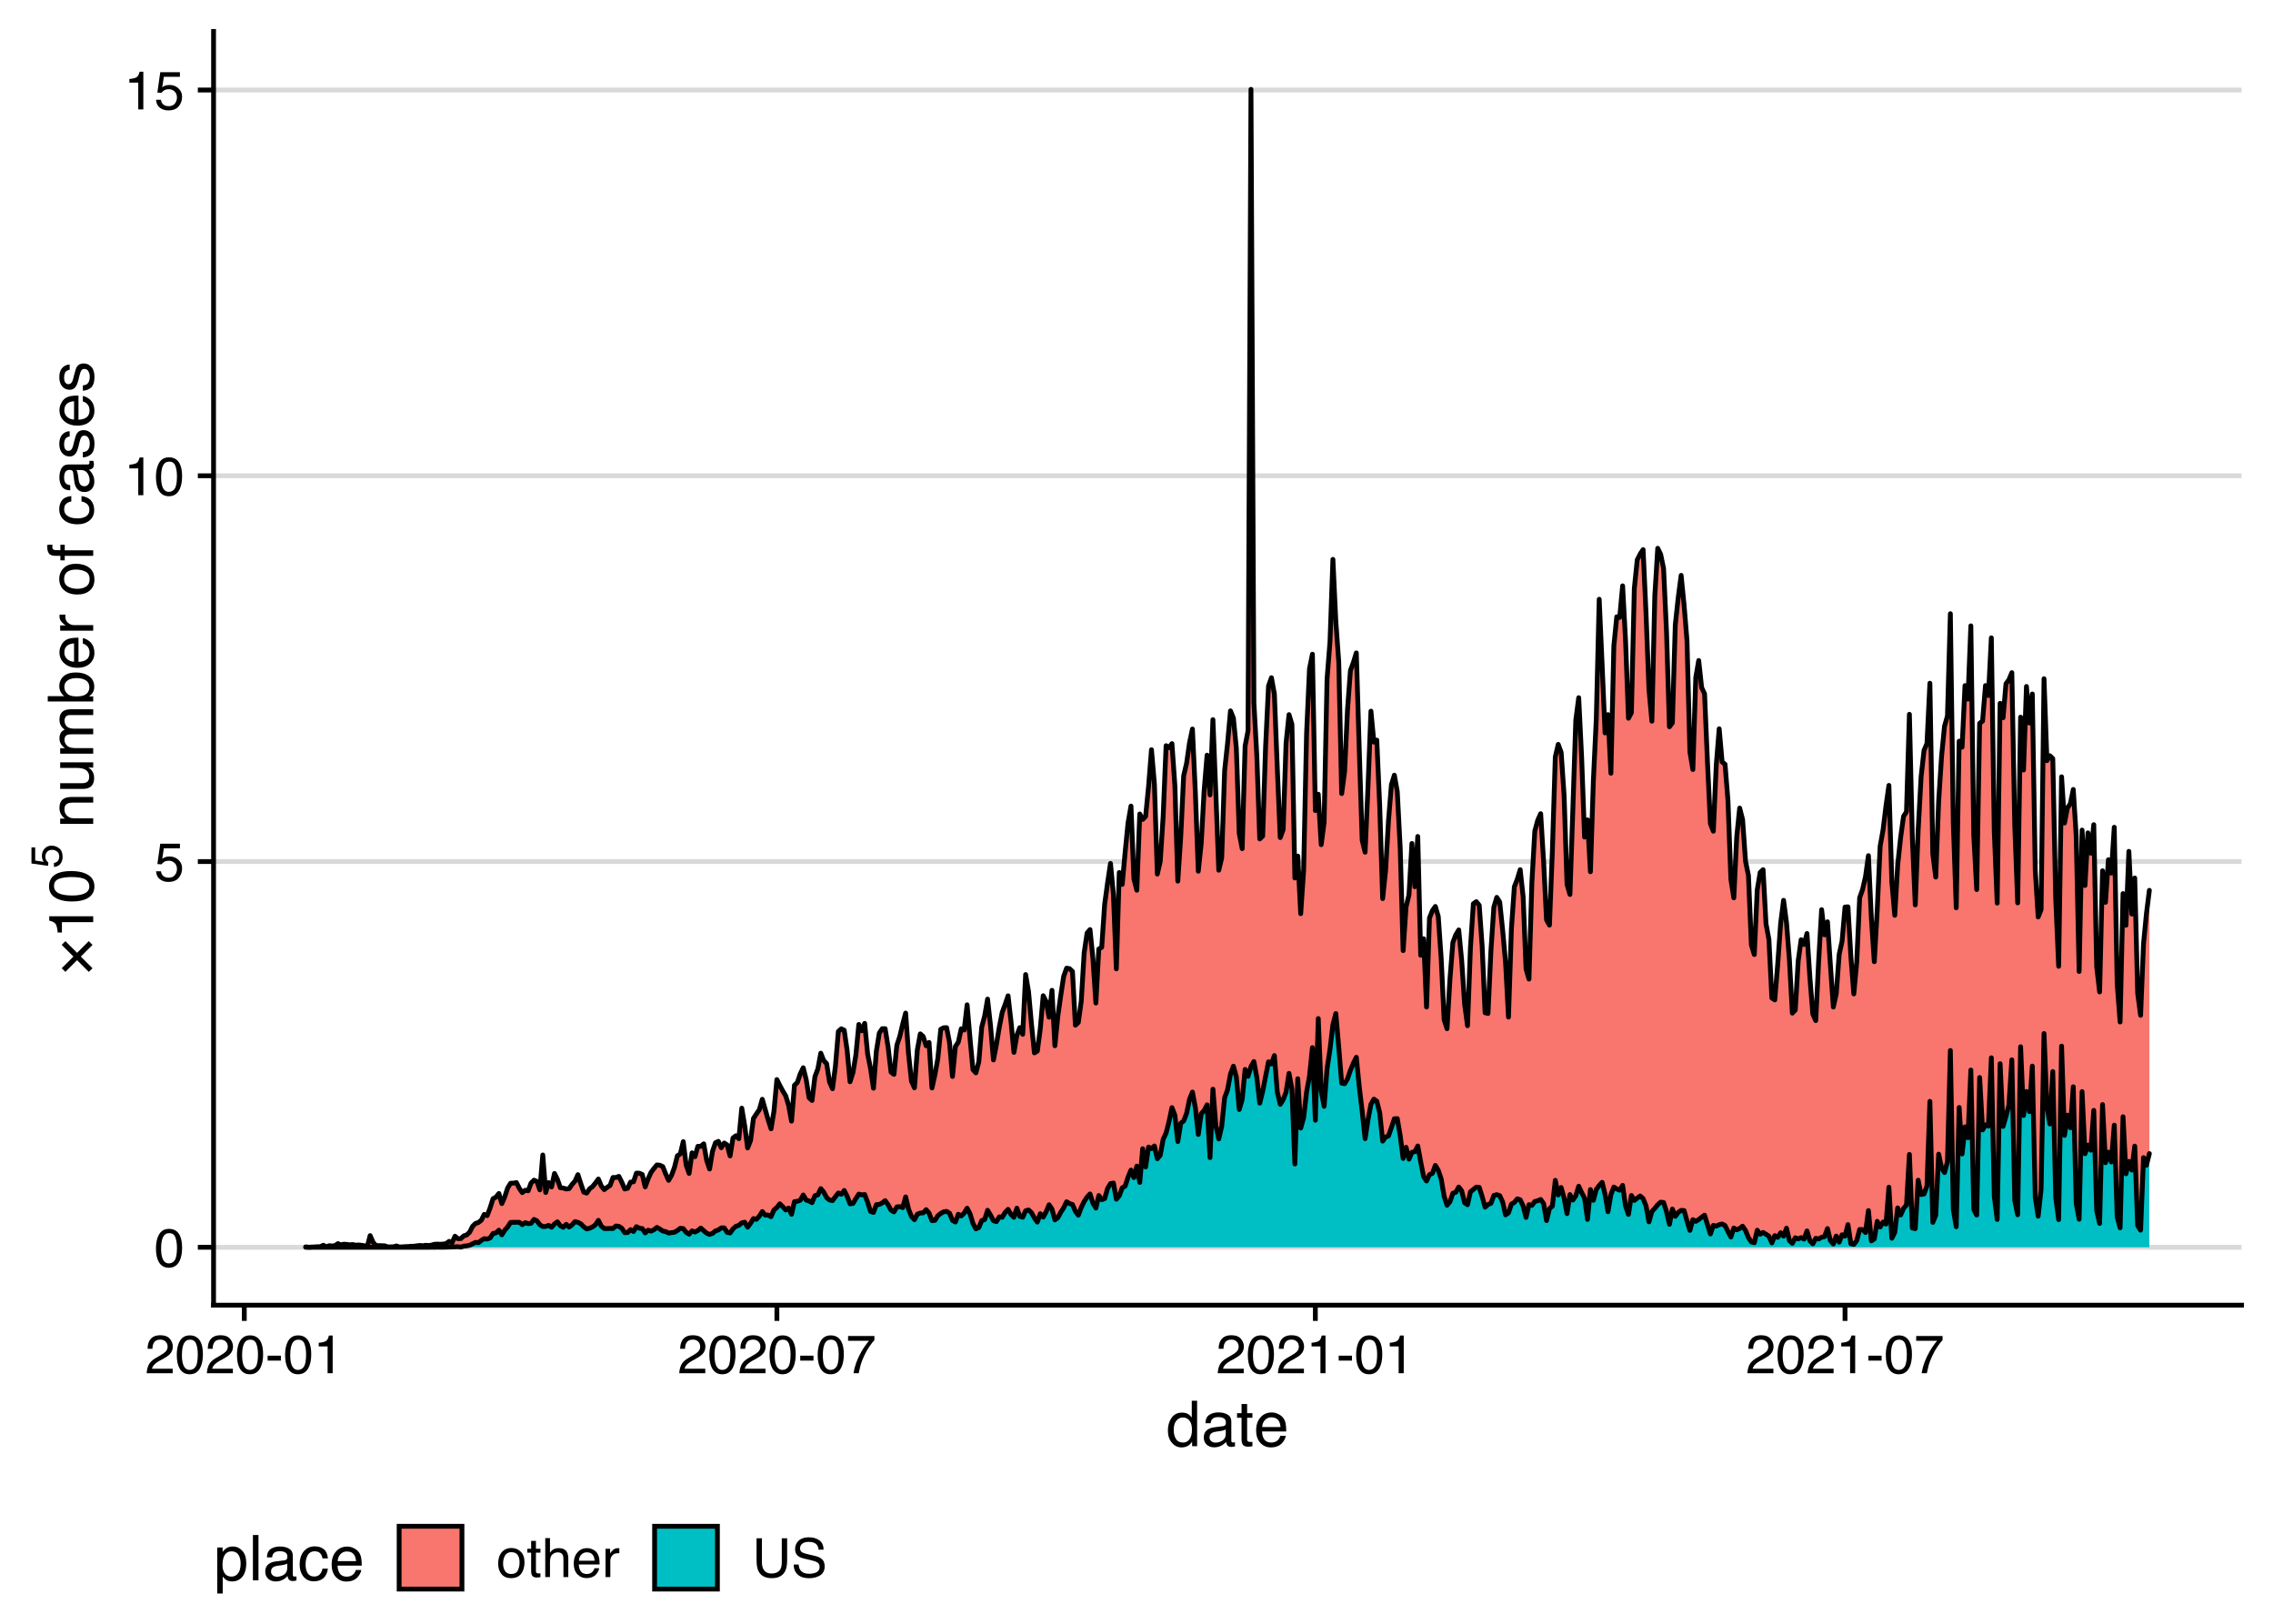 <?xml version="1.0" encoding="UTF-8"?>
<svg xmlns="http://www.w3.org/2000/svg" xmlns:xlink="http://www.w3.org/1999/xlink" width="504pt" height="360pt" viewBox="0 0 504 360" version="1.1">
<defs>
<g>
<symbol overflow="visible" id="glyph0-0">
<path style="stroke:none;" d="M 0.391 0 L 0.391 -8.609 L 7.219 -8.609 L 7.219 0 Z M 6.141 -1.078 L 6.141 -7.531 L 1.469 -7.531 L 1.469 -1.078 Z M 6.141 -1.078 "/>
</symbol>
<symbol overflow="visible" id="glyph0-1">
<path style="stroke:none;" d="M 3.25 -8.391 C 4.332 -8.391 5.117 -7.941 5.609 -7.047 C 5.984 -6.359 6.172 -5.41 6.172 -4.203 C 6.172 -3.066 6 -2.125 5.656 -1.375 C 5.164 -0.301 4.359 0.234 3.234 0.234 C 2.234 0.234 1.484 -0.203 0.984 -1.078 C 0.578 -1.816 0.375 -2.801 0.375 -4.031 C 0.375 -4.977 0.5 -5.797 0.75 -6.484 C 1.207 -7.754 2.039 -8.391 3.25 -8.391 Z M 3.234 -0.734 C 3.785 -0.734 4.223 -0.973 4.547 -1.453 C 4.867 -1.941 5.031 -2.848 5.031 -4.172 C 5.031 -5.117 4.91 -5.898 4.672 -6.516 C 4.441 -7.129 3.988 -7.438 3.312 -7.438 C 2.688 -7.438 2.227 -7.145 1.938 -6.562 C 1.656 -5.977 1.516 -5.117 1.516 -3.984 C 1.516 -3.129 1.609 -2.441 1.797 -1.922 C 2.078 -1.129 2.555 -0.734 3.234 -0.734 Z M 3.234 -0.734 "/>
</symbol>
<symbol overflow="visible" id="glyph0-2">
<path style="stroke:none;" d="M 1.484 -2.141 C 1.555 -1.535 1.836 -1.117 2.328 -0.891 C 2.578 -0.773 2.863 -0.719 3.188 -0.719 C 3.812 -0.719 4.273 -0.914 4.578 -1.312 C 4.879 -1.707 5.031 -2.148 5.031 -2.641 C 5.031 -3.223 4.848 -3.676 4.484 -4 C 4.129 -4.32 3.703 -4.484 3.203 -4.484 C 2.836 -4.484 2.523 -4.41 2.266 -4.266 C 2.004 -4.129 1.785 -3.938 1.609 -3.688 L 0.688 -3.734 L 1.328 -8.25 L 5.688 -8.25 L 5.688 -7.234 L 2.125 -7.234 L 1.766 -4.906 C 1.961 -5.051 2.148 -5.16 2.328 -5.234 C 2.641 -5.359 3 -5.422 3.406 -5.422 C 4.176 -5.422 4.828 -5.172 5.359 -4.672 C 5.898 -4.18 6.172 -3.555 6.172 -2.797 C 6.172 -2.004 5.922 -1.301 5.422 -0.688 C 4.93 -0.082 4.148 0.219 3.078 0.219 C 2.398 0.219 1.797 0.023 1.266 -0.359 C 0.742 -0.742 0.453 -1.336 0.391 -2.141 Z M 1.484 -2.141 "/>
</symbol>
<symbol overflow="visible" id="glyph0-3">
<path style="stroke:none;" d="M 1.156 -5.938 L 1.156 -6.75 C 1.914 -6.82 2.441 -6.945 2.734 -7.125 C 3.035 -7.301 3.266 -7.711 3.422 -8.359 L 4.25 -8.359 L 4.25 0 L 3.125 0 L 3.125 -5.938 Z M 1.156 -5.938 "/>
</symbol>
<symbol overflow="visible" id="glyph0-4">
<path style="stroke:none;" d="M 0.375 0 C 0.414 -0.719 0.566 -1.344 0.828 -1.875 C 1.086 -2.414 1.594 -2.906 2.344 -3.344 L 3.469 -4 C 3.969 -4.289 4.32 -4.539 4.531 -4.75 C 4.852 -5.07 5.016 -5.441 5.016 -5.859 C 5.016 -6.348 4.863 -6.734 4.562 -7.016 C 4.27 -7.305 3.883 -7.453 3.406 -7.453 C 2.676 -7.453 2.176 -7.18 1.906 -6.641 C 1.75 -6.336 1.664 -5.93 1.656 -5.422 L 0.578 -5.422 C 0.586 -6.148 0.723 -6.742 0.984 -7.203 C 1.441 -8.016 2.25 -8.422 3.406 -8.422 C 4.363 -8.422 5.062 -8.16 5.5 -7.641 C 5.945 -7.117 6.172 -6.539 6.172 -5.906 C 6.172 -5.238 5.938 -4.664 5.469 -4.188 C 5.195 -3.906 4.707 -3.566 4 -3.172 L 3.188 -2.734 C 2.812 -2.523 2.516 -2.32 2.297 -2.125 C 1.898 -1.789 1.648 -1.414 1.547 -1 L 6.141 -1 L 6.141 0 Z M 0.375 0 "/>
</symbol>
<symbol overflow="visible" id="glyph0-5">
<path style="stroke:none;" d="M 0.5 -3.891 L 3.438 -3.891 L 3.438 -2.797 L 0.5 -2.797 Z M 0.5 -3.891 "/>
</symbol>
<symbol overflow="visible" id="glyph0-6">
<path style="stroke:none;" d="M 6.281 -8.25 L 6.281 -7.328 C 6.008 -7.066 5.648 -6.613 5.203 -5.969 C 4.754 -5.32 4.359 -4.625 4.016 -3.875 C 3.672 -3.133 3.41 -2.469 3.234 -1.875 C 3.129 -1.488 2.984 -0.863 2.797 0 L 1.641 0 C 1.898 -1.602 2.484 -3.195 3.391 -4.781 C 3.93 -5.707 4.492 -6.508 5.078 -7.188 L 0.438 -7.188 L 0.438 -8.25 Z M 6.281 -8.25 "/>
</symbol>
<symbol overflow="visible" id="glyph0-7">
<path style="stroke:none;" d="M 3.266 -0.688 C 3.961 -0.688 4.441 -0.945 4.703 -1.469 C 4.961 -2 5.094 -2.586 5.094 -3.234 C 5.094 -3.828 5 -4.305 4.812 -4.672 C 4.508 -5.242 4 -5.531 3.281 -5.531 C 2.633 -5.531 2.164 -5.285 1.875 -4.797 C 1.582 -4.305 1.438 -3.711 1.438 -3.016 C 1.438 -2.348 1.582 -1.789 1.875 -1.344 C 2.164 -0.906 2.629 -0.688 3.266 -0.688 Z M 3.312 -6.453 C 4.113 -6.453 4.789 -6.18 5.344 -5.641 C 5.906 -5.109 6.188 -4.316 6.188 -3.266 C 6.188 -2.254 5.941 -1.414 5.453 -0.75 C 4.961 -0.094 4.203 0.234 3.172 0.234 C 2.305 0.234 1.617 -0.055 1.109 -0.641 C 0.598 -1.234 0.344 -2.02 0.344 -3 C 0.344 -4.051 0.609 -4.891 1.141 -5.516 C 1.68 -6.141 2.406 -6.453 3.312 -6.453 Z M 3.266 -6.422 Z M 3.266 -6.422 "/>
</symbol>
<symbol overflow="visible" id="glyph0-8">
<path style="stroke:none;" d="M 0.984 -8.031 L 2.047 -8.031 L 2.047 -6.281 L 3.047 -6.281 L 3.047 -5.422 L 2.047 -5.422 L 2.047 -1.312 C 2.047 -1.094 2.125 -0.945 2.281 -0.875 C 2.352 -0.832 2.488 -0.812 2.688 -0.812 C 2.738 -0.812 2.789 -0.812 2.844 -0.812 C 2.906 -0.82 2.973 -0.828 3.047 -0.828 L 3.047 0 C 2.93 0.031 2.805 0.051 2.672 0.062 C 2.547 0.082 2.406 0.094 2.25 0.094 C 1.758 0.094 1.426 -0.031 1.25 -0.281 C 1.07 -0.531 0.984 -0.859 0.984 -1.266 L 0.984 -5.422 L 0.141 -5.422 L 0.141 -6.281 L 0.984 -6.281 Z M 0.984 -8.031 "/>
</symbol>
<symbol overflow="visible" id="glyph0-9">
<path style="stroke:none;" d="M 0.781 -8.641 L 1.828 -8.641 L 1.828 -5.422 C 2.078 -5.742 2.301 -5.969 2.5 -6.094 C 2.844 -6.312 3.27 -6.422 3.781 -6.422 C 4.688 -6.422 5.301 -6.102 5.625 -5.469 C 5.801 -5.125 5.891 -4.645 5.891 -4.031 L 5.891 0 L 4.812 0 L 4.812 -3.953 C 4.812 -4.41 4.75 -4.75 4.625 -4.969 C 4.438 -5.312 4.078 -5.484 3.547 -5.484 C 3.109 -5.484 2.711 -5.332 2.359 -5.031 C 2.004 -4.727 1.828 -4.16 1.828 -3.328 L 1.828 0 L 0.781 0 Z M 0.781 -8.641 "/>
</symbol>
<symbol overflow="visible" id="glyph0-10">
<path style="stroke:none;" d="M 3.391 -6.422 C 3.836 -6.422 4.27 -6.316 4.688 -6.109 C 5.102 -5.898 5.422 -5.629 5.641 -5.297 C 5.848 -4.973 5.988 -4.602 6.062 -4.188 C 6.125 -3.895 6.156 -3.43 6.156 -2.797 L 1.547 -2.797 C 1.566 -2.16 1.719 -1.648 2 -1.266 C 2.281 -0.879 2.719 -0.688 3.312 -0.688 C 3.863 -0.688 4.301 -0.867 4.625 -1.234 C 4.812 -1.441 4.945 -1.688 5.031 -1.969 L 6.062 -1.969 C 6.039 -1.738 5.953 -1.484 5.797 -1.203 C 5.641 -0.922 5.469 -0.688 5.281 -0.5 C 4.957 -0.188 4.555 0.02 4.078 0.125 C 3.828 0.188 3.539 0.219 3.219 0.219 C 2.438 0.219 1.773 -0.062 1.234 -0.625 C 0.691 -1.195 0.422 -1.992 0.422 -3.016 C 0.422 -4.023 0.691 -4.844 1.234 -5.469 C 1.785 -6.102 2.504 -6.422 3.391 -6.422 Z M 5.062 -3.641 C 5.02 -4.098 4.922 -4.461 4.766 -4.734 C 4.484 -5.242 4.004 -5.5 3.328 -5.5 C 2.836 -5.5 2.426 -5.32 2.094 -4.969 C 1.77 -4.625 1.598 -4.18 1.578 -3.641 Z M 3.281 -6.422 Z M 3.281 -6.422 "/>
</symbol>
<symbol overflow="visible" id="glyph0-11">
<path style="stroke:none;" d="M 0.797 -6.281 L 1.812 -6.281 L 1.812 -5.188 C 1.883 -5.406 2.082 -5.664 2.406 -5.969 C 2.727 -6.27 3.098 -6.422 3.516 -6.422 C 3.535 -6.422 3.566 -6.414 3.609 -6.406 C 3.66 -6.406 3.742 -6.398 3.859 -6.391 L 3.859 -5.281 C 3.797 -5.289 3.738 -5.297 3.688 -5.297 C 3.633 -5.297 3.578 -5.297 3.516 -5.297 C 2.984 -5.297 2.57 -5.125 2.281 -4.781 C 2 -4.445 1.859 -4.055 1.859 -3.609 L 1.859 0 L 0.797 0 Z M 0.797 -6.281 "/>
</symbol>
<symbol overflow="visible" id="glyph0-12">
<path style="stroke:none;" d="M 2.188 -8.609 L 2.188 -3.281 C 2.188 -2.656 2.301 -2.141 2.531 -1.734 C 2.875 -1.109 3.461 -0.797 4.297 -0.797 C 5.273 -0.797 5.945 -1.133 6.312 -1.812 C 6.5 -2.176 6.594 -2.664 6.594 -3.281 L 6.594 -8.609 L 7.781 -8.609 L 7.781 -3.781 C 7.781 -2.719 7.633 -1.898 7.344 -1.328 C 6.82 -0.285 5.836 0.234 4.391 0.234 C 2.93 0.234 1.941 -0.285 1.422 -1.328 C 1.141 -1.898 1 -2.719 1 -3.781 L 1 -8.609 Z M 4.391 -8.609 Z M 4.391 -8.609 "/>
</symbol>
<symbol overflow="visible" id="glyph0-13">
<path style="stroke:none;" d="M 1.672 -2.781 C 1.703 -2.289 1.816 -1.895 2.016 -1.594 C 2.41 -1.02 3.094 -0.734 4.062 -0.734 C 4.5 -0.734 4.898 -0.797 5.266 -0.922 C 5.961 -1.16 6.312 -1.594 6.312 -2.219 C 6.312 -2.688 6.16 -3.02 5.859 -3.219 C 5.566 -3.414 5.102 -3.586 4.469 -3.734 L 3.312 -4 C 2.539 -4.164 2 -4.352 1.688 -4.562 C 1.145 -4.926 0.875 -5.461 0.875 -6.172 C 0.875 -6.953 1.141 -7.586 1.672 -8.078 C 2.203 -8.578 2.957 -8.828 3.938 -8.828 C 4.844 -8.828 5.609 -8.609 6.234 -8.172 C 6.867 -7.734 7.188 -7.035 7.188 -6.078 L 6.094 -6.078 C 6.031 -6.547 5.906 -6.898 5.719 -7.141 C 5.363 -7.586 4.758 -7.812 3.906 -7.812 C 3.219 -7.812 2.723 -7.664 2.422 -7.375 C 2.117 -7.094 1.969 -6.758 1.969 -6.375 C 1.969 -5.957 2.145 -5.648 2.5 -5.453 C 2.727 -5.328 3.25 -5.172 4.062 -4.984 L 5.281 -4.703 C 5.852 -4.566 6.301 -4.383 6.625 -4.156 C 7.164 -3.758 7.438 -3.176 7.438 -2.406 C 7.438 -1.457 7.086 -0.773 6.391 -0.359 C 5.703 0.047 4.898 0.25 3.984 0.25 C 2.91 0.25 2.07 -0.02 1.469 -0.562 C 0.863 -1.113 0.566 -1.852 0.578 -2.781 Z M 4.031 -8.844 Z M 4.031 -8.844 "/>
</symbol>
<symbol overflow="visible" id="glyph1-0">
<path style="stroke:none;" d="M 0.453 0 L 0.453 -10.047 L 8.422 -10.047 L 8.422 0 Z M 7.172 -1.266 L 7.172 -8.781 L 1.703 -8.781 L 1.703 -1.266 Z M 7.172 -1.266 "/>
</symbol>
<symbol overflow="visible" id="glyph1-1">
<path style="stroke:none;" d="M 1.688 -3.578 C 1.688 -2.797 1.852 -2.141 2.188 -1.609 C 2.52 -1.078 3.051 -0.812 3.781 -0.812 C 4.352 -0.812 4.82 -1.055 5.188 -1.547 C 5.551 -2.035 5.734 -2.738 5.734 -3.656 C 5.734 -4.582 5.539 -5.266 5.156 -5.703 C 4.781 -6.148 4.316 -6.375 3.766 -6.375 C 3.148 -6.375 2.648 -6.133 2.266 -5.656 C 1.879 -5.188 1.688 -4.492 1.688 -3.578 Z M 3.531 -7.453 C 4.094 -7.453 4.562 -7.332 4.938 -7.094 C 5.156 -6.957 5.406 -6.719 5.688 -6.375 L 5.688 -10.078 L 6.875 -10.078 L 6.875 0 L 5.766 0 L 5.766 -1.016 C 5.473 -0.566 5.129 -0.238 4.734 -0.031 C 4.348 0.164 3.898 0.266 3.391 0.266 C 2.578 0.266 1.875 -0.078 1.281 -0.766 C 0.688 -1.453 0.391 -2.363 0.391 -3.5 C 0.391 -4.57 0.66 -5.5 1.203 -6.281 C 1.742 -7.062 2.52 -7.453 3.531 -7.453 Z M 3.531 -7.453 "/>
</symbol>
<symbol overflow="visible" id="glyph1-2">
<path style="stroke:none;" d="M 1.844 -1.953 C 1.844 -1.598 1.973 -1.316 2.234 -1.109 C 2.492 -0.898 2.801 -0.797 3.156 -0.797 C 3.594 -0.797 4.016 -0.895 4.422 -1.094 C 5.098 -1.426 5.438 -1.973 5.438 -2.734 L 5.438 -3.719 C 5.289 -3.625 5.098 -3.547 4.859 -3.484 C 4.617 -3.422 4.383 -3.375 4.156 -3.344 L 3.422 -3.25 C 2.973 -3.195 2.633 -3.102 2.406 -2.969 C 2.031 -2.758 1.844 -2.422 1.844 -1.953 Z M 4.828 -4.438 C 5.109 -4.469 5.297 -4.586 5.391 -4.797 C 5.441 -4.898 5.469 -5.055 5.469 -5.266 C 5.469 -5.68 5.316 -5.984 5.016 -6.172 C 4.723 -6.359 4.301 -6.453 3.75 -6.453 C 3.102 -6.453 2.645 -6.281 2.375 -5.938 C 2.227 -5.75 2.129 -5.469 2.078 -5.094 L 0.938 -5.094 C 0.957 -5.988 1.25 -6.613 1.812 -6.969 C 2.375 -7.32 3.031 -7.5 3.781 -7.5 C 4.633 -7.5 5.332 -7.332 5.875 -7 C 6.406 -6.676 6.672 -6.164 6.672 -5.469 L 6.672 -1.266 C 6.672 -1.129 6.695 -1.02 6.75 -0.938 C 6.801 -0.863 6.91 -0.828 7.078 -0.828 C 7.141 -0.828 7.203 -0.832 7.266 -0.844 C 7.336 -0.852 7.41 -0.863 7.484 -0.875 L 7.484 0.031 C 7.297 0.082 7.148 0.113 7.047 0.125 C 6.941 0.145 6.805 0.156 6.641 0.156 C 6.211 0.156 5.906 0.004 5.719 -0.297 C 5.613 -0.453 5.539 -0.676 5.5 -0.969 C 5.25 -0.645 4.891 -0.359 4.422 -0.109 C 3.953 0.129 3.438 0.25 2.875 0.25 C 2.195 0.25 1.641 0.047 1.203 -0.359 C 0.773 -0.773 0.562 -1.297 0.562 -1.922 C 0.562 -2.598 0.77 -3.125 1.188 -3.5 C 1.613 -3.875 2.172 -4.102 2.859 -4.188 Z M 3.812 -7.5 Z M 3.812 -7.5 "/>
</symbol>
<symbol overflow="visible" id="glyph1-3">
<path style="stroke:none;" d="M 1.156 -9.359 L 2.391 -9.359 L 2.391 -7.328 L 3.562 -7.328 L 3.562 -6.312 L 2.391 -6.312 L 2.391 -1.531 C 2.391 -1.281 2.477 -1.113 2.656 -1.031 C 2.75 -0.977 2.906 -0.953 3.125 -0.953 C 3.188 -0.953 3.25 -0.953 3.312 -0.953 C 3.383 -0.953 3.469 -0.957 3.562 -0.969 L 3.562 0 C 3.414 0.039 3.266 0.066 3.109 0.078 C 2.961 0.098 2.801 0.109 2.625 0.109 C 2.051 0.109 1.66 -0.035 1.453 -0.328 C 1.254 -0.617 1.156 -1 1.156 -1.469 L 1.156 -6.312 L 0.156 -6.312 L 0.156 -7.328 L 1.156 -7.328 Z M 1.156 -9.359 "/>
</symbol>
<symbol overflow="visible" id="glyph1-4">
<path style="stroke:none;" d="M 3.953 -7.484 C 4.473 -7.484 4.973 -7.359 5.453 -7.109 C 5.941 -6.867 6.316 -6.555 6.578 -6.172 C 6.828 -5.805 6.988 -5.375 7.062 -4.875 C 7.133 -4.539 7.172 -4.004 7.172 -3.266 L 1.812 -3.266 C 1.832 -2.523 2.004 -1.93 2.328 -1.484 C 2.66 -1.035 3.172 -0.812 3.859 -0.812 C 4.504 -0.812 5.02 -1.02 5.406 -1.438 C 5.625 -1.688 5.773 -1.973 5.859 -2.297 L 7.078 -2.297 C 7.047 -2.023 6.938 -1.723 6.75 -1.391 C 6.57 -1.066 6.375 -0.801 6.156 -0.594 C 5.781 -0.227 5.316 0.02 4.766 0.156 C 4.473 0.227 4.141 0.266 3.766 0.266 C 2.848 0.266 2.07 -0.066 1.438 -0.734 C 0.812 -1.398 0.5 -2.328 0.5 -3.516 C 0.5 -4.691 0.816 -5.645 1.453 -6.375 C 2.086 -7.113 2.922 -7.484 3.953 -7.484 Z M 5.906 -4.25 C 5.863 -4.781 5.75 -5.207 5.562 -5.531 C 5.227 -6.113 4.664 -6.406 3.875 -6.406 C 3.312 -6.406 2.836 -6.203 2.453 -5.797 C 2.066 -5.391 1.863 -4.875 1.844 -4.25 Z M 3.828 -7.5 Z M 3.828 -7.5 "/>
</symbol>
<symbol overflow="visible" id="glyph1-5">
<path style="stroke:none;" d="M 4 -0.828 C 4.57 -0.828 5.047 -1.066 5.422 -1.547 C 5.805 -2.023 6 -2.742 6 -3.703 C 6 -4.285 5.914 -4.785 5.75 -5.203 C 5.426 -6.016 4.844 -6.422 4 -6.422 C 3.145 -6.422 2.562 -5.992 2.25 -5.141 C 2.07 -4.68 1.984 -4.102 1.984 -3.406 C 1.984 -2.844 2.07 -2.363 2.25 -1.969 C 2.562 -1.207 3.145 -0.828 4 -0.828 Z M 0.812 -7.281 L 2 -7.281 L 2 -6.312 C 2.25 -6.645 2.52 -6.906 2.812 -7.094 C 3.227 -7.363 3.711 -7.5 4.266 -7.5 C 5.098 -7.5 5.801 -7.18 6.375 -6.547 C 6.957 -5.91 7.25 -5.004 7.25 -3.828 C 7.25 -2.223 6.832 -1.082 6 -0.406 C 5.469 0.031 4.852 0.25 4.156 0.25 C 3.602 0.25 3.141 0.129 2.766 -0.109 C 2.547 -0.254 2.301 -0.492 2.031 -0.828 L 2.031 2.922 L 0.812 2.922 Z M 0.812 -7.281 "/>
</symbol>
<symbol overflow="visible" id="glyph1-6">
<path style="stroke:none;" d="M 0.938 -10.047 L 2.172 -10.047 L 2.172 0 L 0.938 0 Z M 0.938 -10.047 "/>
</symbol>
<symbol overflow="visible" id="glyph1-7">
<path style="stroke:none;" d="M 3.719 -7.531 C 4.551 -7.531 5.223 -7.328 5.734 -6.922 C 6.254 -6.523 6.566 -5.836 6.672 -4.859 L 5.469 -4.859 C 5.395 -5.305 5.227 -5.68 4.969 -5.984 C 4.719 -6.285 4.301 -6.438 3.719 -6.438 C 2.938 -6.438 2.379 -6.051 2.047 -5.281 C 1.828 -4.789 1.719 -4.18 1.719 -3.453 C 1.719 -2.711 1.867 -2.094 2.172 -1.594 C 2.484 -1.094 2.973 -0.844 3.641 -0.844 C 4.148 -0.844 4.555 -1 4.859 -1.312 C 5.16 -1.625 5.363 -2.051 5.469 -2.594 L 6.672 -2.594 C 6.535 -1.625 6.191 -0.91 5.641 -0.453 C 5.098 -0.004 4.398 0.219 3.547 0.219 C 2.586 0.219 1.82 -0.129 1.25 -0.828 C 0.688 -1.535 0.406 -2.41 0.406 -3.453 C 0.406 -4.742 0.719 -5.742 1.344 -6.453 C 1.969 -7.172 2.758 -7.531 3.719 -7.531 Z M 3.531 -7.5 Z M 3.531 -7.5 "/>
</symbol>
<symbol overflow="visible" id="glyph2-0">
<path style="stroke:none;" d="M 0 -0.453 L -10.047 -0.453 L -10.047 -8.422 L 0 -8.422 Z M -1.266 -7.172 L -8.781 -7.172 L -8.781 -1.703 L -1.266 -1.703 Z M -1.266 -7.172 "/>
</symbol>
<symbol overflow="visible" id="glyph2-1">
<path style="stroke:none;" d="M -6.172 -0.797 L -6.984 -1.594 L -4.391 -4.188 L -6.984 -6.781 L -6.172 -7.609 L -3.578 -5.016 L -0.984 -7.609 L -0.156 -6.781 L -2.75 -4.188 L -0.156 -1.594 L -0.984 -0.797 L -3.578 -3.391 Z M -6.172 -0.797 "/>
</symbol>
<symbol overflow="visible" id="glyph2-2">
<path style="stroke:none;" d="M -6.938 -1.344 L -7.875 -1.344 C -7.957 -2.227 -8.098 -2.844 -8.297 -3.188 C -8.504 -3.539 -8.988 -3.805 -9.75 -3.984 L -9.75 -4.953 L 0 -4.953 L 0 -3.641 L -6.938 -3.641 Z M -6.938 -1.344 "/>
</symbol>
<symbol overflow="visible" id="glyph2-3">
<path style="stroke:none;" d="M -9.797 -3.781 C -9.797 -5.051 -9.27 -5.969 -8.219 -6.531 C -7.414 -6.969 -6.312 -7.188 -4.906 -7.188 C -3.57 -7.188 -2.473 -6.988 -1.609 -6.594 C -0.359 -6.02 0.266 -5.082 0.266 -3.781 C 0.266 -2.602 -0.242 -1.727 -1.266 -1.156 C -2.117 -0.676 -3.266 -0.438 -4.703 -0.438 C -5.805 -0.438 -6.758 -0.582 -7.562 -0.875 C -9.051 -1.406 -9.797 -2.375 -9.797 -3.781 Z M -0.859 -3.781 C -0.859 -4.414 -1.141 -4.922 -1.703 -5.297 C -2.266 -5.672 -3.316 -5.859 -4.859 -5.859 C -5.973 -5.859 -6.891 -5.723 -7.609 -5.453 C -8.328 -5.18 -8.688 -4.648 -8.688 -3.859 C -8.688 -3.141 -8.344 -2.609 -7.656 -2.266 C -6.977 -1.93 -5.977 -1.766 -4.656 -1.766 C -3.656 -1.766 -2.852 -1.875 -2.25 -2.094 C -1.32 -2.414 -0.859 -2.977 -0.859 -3.781 Z M -0.859 -3.781 "/>
</symbol>
<symbol overflow="visible" id="glyph2-4">
<path style="stroke:none;" d="M -7.328 -0.906 L -7.328 -2.078 L -6.281 -2.078 C -6.707 -2.422 -7.016 -2.785 -7.203 -3.172 C -7.391 -3.555 -7.484 -3.988 -7.484 -4.469 C -7.484 -5.5 -7.125 -6.195 -6.406 -6.562 C -6 -6.77 -5.43 -6.875 -4.703 -6.875 L 0 -6.875 L 0 -5.625 L -4.609 -5.625 C -5.055 -5.625 -5.414 -5.555 -5.688 -5.422 C -6.145 -5.203 -6.375 -4.805 -6.375 -4.234 C -6.375 -3.941 -6.348 -3.703 -6.297 -3.516 C -6.191 -3.18 -5.988 -2.883 -5.688 -2.625 C -5.445 -2.414 -5.195 -2.281 -4.938 -2.219 C -4.676 -2.164 -4.305 -2.141 -3.828 -2.141 L 0 -2.141 L 0 -0.906 Z M -7.5 -3.797 Z M -7.5 -3.797 "/>
</symbol>
<symbol overflow="visible" id="glyph2-5">
<path style="stroke:none;" d="M -7.328 -2.141 L -2.469 -2.141 C -2.094 -2.141 -1.785 -2.195 -1.547 -2.312 C -1.109 -2.531 -0.891 -2.938 -0.891 -3.531 C -0.891 -4.383 -1.27 -4.969 -2.031 -5.281 C -2.445 -5.445 -3.008 -5.531 -3.719 -5.531 L -7.328 -5.531 L -7.328 -6.766 L 0 -6.766 L 0 -5.609 L -1.078 -5.625 C -0.797 -5.457 -0.562 -5.258 -0.375 -5.031 C 0.008 -4.562 0.203 -3.988 0.203 -3.312 C 0.203 -2.27 -0.145 -1.562 -0.844 -1.188 C -1.219 -0.977 -1.719 -0.875 -2.344 -0.875 L -7.328 -0.875 Z M -7.5 -3.828 Z M -7.5 -3.828 "/>
</symbol>
<symbol overflow="visible" id="glyph2-6">
<path style="stroke:none;" d="M -7.328 -0.906 L -7.328 -2.125 L -6.281 -2.125 C -6.645 -2.414 -6.906 -2.676 -7.062 -2.906 C -7.344 -3.312 -7.484 -3.773 -7.484 -4.297 C -7.484 -4.879 -7.344 -5.348 -7.062 -5.703 C -6.895 -5.898 -6.648 -6.082 -6.328 -6.25 C -6.723 -6.52 -7.016 -6.836 -7.203 -7.203 C -7.391 -7.578 -7.484 -7.992 -7.484 -8.453 C -7.484 -9.441 -7.129 -10.113 -6.422 -10.469 C -6.035 -10.656 -5.52 -10.75 -4.875 -10.75 L 0 -10.75 L 0 -9.469 L -5.094 -9.469 C -5.57 -9.469 -5.898 -9.348 -6.078 -9.109 C -6.266 -8.867 -6.359 -8.57 -6.359 -8.219 C -6.359 -7.738 -6.195 -7.32 -5.875 -6.969 C -5.551 -6.625 -5.016 -6.453 -4.266 -6.453 L 0 -6.453 L 0 -5.203 L -4.781 -5.203 C -5.281 -5.203 -5.641 -5.141 -5.859 -5.016 C -6.203 -4.828 -6.375 -4.477 -6.375 -3.969 C -6.375 -3.508 -6.191 -3.086 -5.828 -2.703 C -5.473 -2.328 -4.828 -2.141 -3.891 -2.141 L 0 -2.141 L 0 -0.906 Z M -7.328 -0.906 "/>
</symbol>
<symbol overflow="visible" id="glyph2-7">
<path style="stroke:none;" d="M -10.078 -0.812 L -10.078 -2 L -6.438 -2 C -6.781 -2.27 -7.047 -2.594 -7.234 -2.969 C -7.422 -3.344 -7.516 -3.75 -7.516 -4.188 C -7.516 -5.094 -7.203 -5.828 -6.578 -6.391 C -5.953 -6.961 -5.023 -7.25 -3.797 -7.25 C -2.641 -7.25 -1.676 -6.969 -0.906 -6.406 C -0.145 -5.852 0.234 -5.078 0.234 -4.078 C 0.234 -3.523 0.098 -3.055 -0.172 -2.672 C -0.328 -2.441 -0.582 -2.195 -0.938 -1.938 L 0 -1.938 L 0 -0.812 Z M -0.859 -4 C -0.859 -4.664 -1.117 -5.164 -1.641 -5.5 C -2.172 -5.832 -2.867 -6 -3.734 -6 C -4.504 -6 -5.141 -5.832 -5.641 -5.5 C -6.148 -5.164 -6.406 -4.68 -6.406 -4.047 C -6.406 -3.484 -6.195 -2.988 -5.781 -2.562 C -5.375 -2.145 -4.691 -1.938 -3.734 -1.938 C -3.047 -1.938 -2.488 -2.02 -2.062 -2.188 C -1.258 -2.52 -0.859 -3.125 -0.859 -4 Z M -0.859 -4 "/>
</symbol>
<symbol overflow="visible" id="glyph2-8">
<path style="stroke:none;" d="M -7.484 -3.953 C -7.484 -4.473 -7.359 -4.973 -7.109 -5.453 C -6.867 -5.941 -6.555 -6.316 -6.172 -6.578 C -5.805 -6.828 -5.375 -6.988 -4.875 -7.062 C -4.539 -7.133 -4.004 -7.172 -3.266 -7.172 L -3.266 -1.812 C -2.523 -1.832 -1.93 -2.004 -1.484 -2.328 C -1.035 -2.66 -0.812 -3.172 -0.812 -3.859 C -0.812 -4.504 -1.02 -5.02 -1.438 -5.406 C -1.688 -5.625 -1.973 -5.773 -2.297 -5.859 L -2.297 -7.078 C -2.023 -7.047 -1.723 -6.938 -1.391 -6.75 C -1.066 -6.57 -0.801 -6.375 -0.594 -6.156 C -0.227 -5.781 0.02 -5.316 0.156 -4.766 C 0.227 -4.473 0.266 -4.141 0.266 -3.766 C 0.266 -2.848 -0.066 -2.07 -0.734 -1.438 C -1.398 -0.812 -2.328 -0.5 -3.516 -0.5 C -4.691 -0.5 -5.645 -0.816 -6.375 -1.453 C -7.113 -2.086 -7.484 -2.922 -7.484 -3.953 Z M -4.25 -5.906 C -4.781 -5.863 -5.207 -5.75 -5.531 -5.562 C -6.113 -5.227 -6.406 -4.664 -6.406 -3.875 C -6.406 -3.312 -6.203 -2.836 -5.797 -2.453 C -5.391 -2.066 -4.875 -1.863 -4.25 -1.844 Z M -7.5 -3.828 Z M -7.5 -3.828 "/>
</symbol>
<symbol overflow="visible" id="glyph2-9">
<path style="stroke:none;" d="M -7.328 -0.938 L -7.328 -2.109 L -6.062 -2.109 C -6.301 -2.203 -6.598 -2.438 -6.953 -2.812 C -7.305 -3.188 -7.484 -3.617 -7.484 -4.109 C -7.484 -4.129 -7.477 -4.164 -7.469 -4.219 C -7.469 -4.27 -7.461 -4.363 -7.453 -4.5 L -6.156 -4.5 C -6.164 -4.426 -6.172 -4.359 -6.172 -4.297 C -6.18 -4.234 -6.188 -4.164 -6.188 -4.094 C -6.188 -3.477 -5.984 -3.004 -5.578 -2.672 C -5.18 -2.336 -4.727 -2.172 -4.219 -2.172 L 0 -2.172 L 0 -0.938 Z M -7.328 -0.938 "/>
</symbol>
<symbol overflow="visible" id="glyph2-10">
<path style="stroke:none;" d=""/>
</symbol>
<symbol overflow="visible" id="glyph2-11">
<path style="stroke:none;" d="M -0.797 -3.812 C -0.797 -4.625 -1.102 -5.18 -1.719 -5.484 C -2.332 -5.785 -3.02 -5.938 -3.781 -5.938 C -4.469 -5.938 -5.023 -5.828 -5.453 -5.609 C -6.117 -5.266 -6.453 -4.672 -6.453 -3.828 C -6.453 -3.066 -6.164 -2.516 -5.594 -2.172 C -5.02 -1.836 -4.328 -1.672 -3.516 -1.672 C -2.742 -1.672 -2.098 -1.836 -1.578 -2.172 C -1.055 -2.516 -0.797 -3.062 -0.797 -3.812 Z M -7.531 -3.859 C -7.531 -4.797 -7.211 -5.586 -6.578 -6.234 C -5.953 -6.891 -5.031 -7.219 -3.812 -7.219 C -2.633 -7.219 -1.66 -6.93 -0.891 -6.359 C -0.117 -5.785 0.266 -4.895 0.266 -3.688 C 0.266 -2.688 -0.07 -1.891 -0.75 -1.297 C -1.438 -0.703 -2.352 -0.406 -3.5 -0.406 C -4.727 -0.406 -5.707 -0.719 -6.438 -1.344 C -7.164 -1.969 -7.531 -2.805 -7.531 -3.859 Z M -7.5 -3.812 Z M -7.5 -3.812 "/>
</symbol>
<symbol overflow="visible" id="glyph2-12">
<path style="stroke:none;" d="M -8.438 -1.203 C -8.945 -1.223 -9.32 -1.316 -9.562 -1.484 C -9.977 -1.766 -10.188 -2.316 -10.188 -3.141 C -10.188 -3.211 -10.18 -3.289 -10.172 -3.375 C -10.172 -3.457 -10.164 -3.551 -10.156 -3.656 L -9.031 -3.656 C -9.039 -3.531 -9.047 -3.438 -9.047 -3.375 C -9.055 -3.32 -9.062 -3.27 -9.062 -3.219 C -9.062 -2.844 -8.961 -2.617 -8.766 -2.547 C -8.578 -2.473 -8.082 -2.438 -7.281 -2.438 L -7.281 -3.656 L -6.312 -3.656 L -6.312 -2.422 L 0 -2.422 L 0 -1.203 L -6.312 -1.203 L -6.312 -0.188 L -7.281 -0.188 L -7.281 -1.203 Z M -8.438 -1.203 "/>
</symbol>
<symbol overflow="visible" id="glyph2-13">
<path style="stroke:none;" d="M -7.531 -3.719 C -7.531 -4.551 -7.328 -5.223 -6.922 -5.734 C -6.523 -6.254 -5.836 -6.566 -4.859 -6.672 L -4.859 -5.469 C -5.305 -5.395 -5.68 -5.227 -5.984 -4.969 C -6.285 -4.719 -6.438 -4.301 -6.438 -3.719 C -6.438 -2.938 -6.051 -2.379 -5.281 -2.047 C -4.789 -1.828 -4.18 -1.719 -3.453 -1.719 C -2.711 -1.719 -2.094 -1.867 -1.594 -2.172 C -1.094 -2.484 -0.844 -2.973 -0.844 -3.641 C -0.844 -4.148 -1 -4.555 -1.312 -4.859 C -1.625 -5.16 -2.051 -5.363 -2.594 -5.469 L -2.594 -6.672 C -1.625 -6.535 -0.91 -6.191 -0.453 -5.641 C -0.004 -5.098 0.219 -4.398 0.219 -3.547 C 0.219 -2.586 -0.129 -1.82 -0.828 -1.25 C -1.535 -0.688 -2.41 -0.406 -3.453 -0.406 C -4.742 -0.406 -5.742 -0.719 -6.453 -1.344 C -7.172 -1.969 -7.531 -2.758 -7.531 -3.719 Z M -7.5 -3.531 Z M -7.5 -3.531 "/>
</symbol>
<symbol overflow="visible" id="glyph2-14">
<path style="stroke:none;" d="M -1.953 -1.844 C -1.598 -1.844 -1.316 -1.973 -1.109 -2.234 C -0.898 -2.492 -0.797 -2.801 -0.797 -3.156 C -0.797 -3.594 -0.895 -4.016 -1.094 -4.422 C -1.426 -5.098 -1.973 -5.438 -2.734 -5.438 L -3.719 -5.438 C -3.625 -5.289 -3.547 -5.098 -3.484 -4.859 C -3.422 -4.617 -3.375 -4.383 -3.344 -4.156 L -3.25 -3.422 C -3.195 -2.973 -3.102 -2.633 -2.969 -2.406 C -2.758 -2.031 -2.422 -1.844 -1.953 -1.844 Z M -4.438 -4.828 C -4.469 -5.109 -4.586 -5.297 -4.797 -5.391 C -4.898 -5.441 -5.055 -5.469 -5.266 -5.469 C -5.68 -5.469 -5.984 -5.316 -6.172 -5.016 C -6.359 -4.723 -6.453 -4.301 -6.453 -3.75 C -6.453 -3.102 -6.281 -2.645 -5.938 -2.375 C -5.75 -2.227 -5.469 -2.129 -5.094 -2.078 L -5.094 -0.938 C -5.988 -0.957 -6.613 -1.25 -6.969 -1.812 C -7.32 -2.375 -7.5 -3.031 -7.5 -3.781 C -7.5 -4.633 -7.332 -5.332 -7 -5.875 C -6.676 -6.406 -6.164 -6.672 -5.469 -6.672 L -1.266 -6.672 C -1.129 -6.672 -1.02 -6.695 -0.938 -6.75 C -0.863 -6.801 -0.828 -6.91 -0.828 -7.078 C -0.828 -7.141 -0.832 -7.203 -0.844 -7.266 C -0.852 -7.336 -0.863 -7.41 -0.875 -7.484 L 0.031 -7.484 C 0.082 -7.297 0.113 -7.148 0.125 -7.047 C 0.145 -6.941 0.156 -6.805 0.156 -6.641 C 0.156 -6.211 0.004 -5.906 -0.297 -5.719 C -0.453 -5.613 -0.676 -5.539 -0.969 -5.5 C -0.645 -5.25 -0.359 -4.891 -0.109 -4.422 C 0.129 -3.953 0.25 -3.438 0.25 -2.875 C 0.25 -2.195 0.047 -1.641 -0.359 -1.203 C -0.773 -0.773 -1.297 -0.562 -1.922 -0.562 C -2.598 -0.562 -3.125 -0.77 -3.5 -1.188 C -3.875 -1.613 -4.102 -2.172 -4.188 -2.859 Z M -7.5 -3.812 Z M -7.5 -3.812 "/>
</symbol>
<symbol overflow="visible" id="glyph2-15">
<path style="stroke:none;" d="M -2.297 -1.641 C -1.891 -1.672 -1.578 -1.77 -1.359 -1.938 C -0.961 -2.25 -0.766 -2.789 -0.766 -3.562 C -0.766 -4.008 -0.863 -4.406 -1.062 -4.75 C -1.258 -5.102 -1.562 -5.281 -1.969 -5.281 C -2.289 -5.281 -2.531 -5.141 -2.688 -4.859 C -2.789 -4.68 -2.91 -4.332 -3.047 -3.812 L -3.281 -2.828 C -3.438 -2.203 -3.613 -1.742 -3.812 -1.453 C -4.145 -0.922 -4.602 -0.656 -5.188 -0.656 C -5.883 -0.656 -6.445 -0.906 -6.875 -1.406 C -7.301 -1.906 -7.516 -2.578 -7.516 -3.422 C -7.516 -4.523 -7.191 -5.316 -6.547 -5.797 C -6.129 -6.109 -5.688 -6.258 -5.219 -6.25 L -5.219 -5.094 C -5.5 -5.062 -5.75 -4.961 -5.969 -4.797 C -6.289 -4.516 -6.453 -4.023 -6.453 -3.328 C -6.453 -2.859 -6.363 -2.504 -6.188 -2.266 C -6.008 -2.023 -5.773 -1.906 -5.484 -1.906 C -5.172 -1.906 -4.914 -2.062 -4.719 -2.375 C -4.602 -2.562 -4.504 -2.832 -4.422 -3.188 L -4.219 -4 C -4.008 -4.883 -3.805 -5.477 -3.609 -5.781 C -3.285 -6.258 -2.789 -6.5 -2.125 -6.5 C -1.469 -6.5 -0.898 -6.25 -0.422 -5.75 C 0.047 -5.258 0.281 -4.508 0.281 -3.5 C 0.281 -2.406 0.035 -1.629 -0.453 -1.172 C -0.953 -0.723 -1.566 -0.484 -2.297 -0.453 Z M -7.5 -3.453 Z M -7.5 -3.453 "/>
</symbol>
<symbol overflow="visible" id="glyph3-0">
<path style="stroke:none;" d="M 0 -0.312 L -7.031 -0.312 L -7.031 -5.891 L 0 -5.891 Z M -0.875 -5.016 L -6.141 -5.016 L -6.141 -1.203 L -0.875 -1.203 Z M -0.875 -5.016 "/>
</symbol>
<symbol overflow="visible" id="glyph3-1">
<path style="stroke:none;" d="M -1.75 -1.203 C -1.258 -1.266 -0.922 -1.492 -0.734 -1.891 C -0.629 -2.098 -0.578 -2.336 -0.578 -2.609 C -0.578 -3.117 -0.738 -3.492 -1.062 -3.734 C -1.395 -3.984 -1.758 -4.109 -2.156 -4.109 C -2.633 -4.109 -3.004 -3.961 -3.266 -3.672 C -3.523 -3.379 -3.656 -3.023 -3.656 -2.609 C -3.656 -2.316 -3.598 -2.062 -3.484 -1.844 C -3.367 -1.633 -3.207 -1.457 -3 -1.312 L -3.047 -0.562 L -6.734 -1.078 L -6.734 -4.641 L -5.906 -4.641 L -5.906 -1.734 L -4 -1.438 C -4.125 -1.594 -4.211 -1.742 -4.266 -1.891 C -4.367 -2.148 -4.422 -2.445 -4.422 -2.781 C -4.422 -3.406 -4.219 -3.938 -3.812 -4.375 C -3.414 -4.812 -2.906 -5.031 -2.281 -5.031 C -1.633 -5.031 -1.062 -4.828 -0.562 -4.422 C -0.07 -4.023 0.172 -3.391 0.172 -2.516 C 0.172 -1.953 0.016 -1.457 -0.297 -1.031 C -0.609 -0.602 -1.094 -0.363 -1.75 -0.312 Z M -1.75 -1.203 "/>
</symbol>
<symbol overflow="visible" id="glyph4-0">
<path style="stroke:none;" d="M 2.469 -0.703 L -9.875 -0.703 L -9.875 -7.703 L 2.469 -7.703 Z M 1.703 -1.484 L 1.703 -6.922 L -9.078 -6.922 L -9.078 -1.484 Z M 1.703 -1.484 "/>
</symbol>
<symbol overflow="visible" id="glyph4-1">
<path style="stroke:none;" d=""/>
</symbol>
</g>
<clipPath id="clip1">
  <path d="M 47.355 276 L 497.027 276 L 497.027 278 L 47.355 278 Z M 47.355 276 "/>
</clipPath>
<clipPath id="clip2">
  <path d="M 47.355 190 L 497.027 190 L 497.027 192 L 47.355 192 Z M 47.355 190 "/>
</clipPath>
<clipPath id="clip3">
  <path d="M 47.355 104 L 497.027 104 L 497.027 107 L 47.355 107 Z M 47.355 104 "/>
</clipPath>
<clipPath id="clip4">
  <path d="M 47.355 19 L 497.027 19 L 497.027 21 L 47.355 21 Z M 47.355 19 "/>
</clipPath>
</defs>
<g id="surface209">
<rect x="0" y="0" width="504" height="360" style="fill:rgb(100%,100%,100%);fill-opacity:1;stroke:none;"/>
<g clip-path="url(#clip1)" clip-rule="nonzero">
<path style="fill:none;stroke-width:1.067;stroke-linecap:butt;stroke-linejoin:round;stroke:rgb(85.098%,85.098%,85.098%);stroke-opacity:1;stroke-miterlimit:10;" d="M 47.355 276.535 L 497.027 276.535 "/>
</g>
<g clip-path="url(#clip2)" clip-rule="nonzero">
<path style="fill:none;stroke-width:1.067;stroke-linecap:butt;stroke-linejoin:round;stroke:rgb(85.098%,85.098%,85.098%);stroke-opacity:1;stroke-miterlimit:10;" d="M 47.355 191.012 L 497.027 191.012 "/>
</g>
<g clip-path="url(#clip3)" clip-rule="nonzero">
<path style="fill:none;stroke-width:1.067;stroke-linecap:butt;stroke-linejoin:round;stroke:rgb(85.098%,85.098%,85.098%);stroke-opacity:1;stroke-miterlimit:10;" d="M 47.355 105.484 L 497.027 105.484 "/>
</g>
<g clip-path="url(#clip4)" clip-rule="nonzero">
<path style="fill:none;stroke-width:1.067;stroke-linecap:butt;stroke-linejoin:round;stroke:rgb(85.098%,85.098%,85.098%);stroke-opacity:1;stroke-miterlimit:10;" d="M 47.355 19.957 L 497.027 19.957 "/>
</g>
<path style=" stroke:none;fill-rule:nonzero;fill:rgb(97.255%,46.275%,42.745%);fill-opacity:1;" d="M 67.793 276.441 L 68.441 276.52 L 69.09 276.488 L 69.738 276.453 L 70.391 276.418 L 71.039 276.398 L 71.688 276.082 L 72.336 276.438 L 72.984 276.184 L 73.633 276.246 L 74.281 276.176 L 74.93 275.723 L 75.578 276.008 L 76.23 275.852 L 76.879 275.895 L 77.527 275.996 L 78.176 275.922 L 78.824 276.07 L 79.473 276.02 L 80.121 276.09 L 80.77 276.188 L 81.418 276.465 L 82.07 273.945 L 82.719 275.422 L 83.367 276.172 L 84.016 276.164 L 84.664 276.188 L 85.312 276.215 L 85.961 276.449 L 86.609 276.441 L 87.262 276.43 L 87.91 276.234 L 88.559 276.473 L 89.207 276.441 L 89.855 276.391 L 90.504 276.371 L 91.152 276.305 L 91.801 276.301 L 92.449 276.211 L 93.102 276.129 L 93.75 276.199 L 94.398 276.09 L 95.047 276.145 L 95.695 276.055 L 96.344 275.867 L 96.992 275.836 L 97.641 275.863 L 98.289 275.82 L 98.941 275.711 L 99.59 275.223 L 100.238 275.543 L 100.887 274.082 L 101.535 274.637 L 102.184 274.609 L 102.832 274.008 L 103.48 273.801 L 104.129 273.191 L 104.781 271.898 L 105.43 271.254 L 106.078 271.039 L 106.727 270.531 L 107.375 269.238 L 108.023 269.508 L 108.672 267.801 L 109.32 265.773 L 109.969 265.422 L 110.621 264.605 L 111.27 266.844 L 111.918 265.359 L 112.566 263.379 L 113.215 262.34 L 113.863 262.312 L 114.512 262.199 L 115.16 263.492 L 115.809 264.418 L 116.461 263.887 L 117.109 264.02 L 117.758 262.289 L 118.406 261.656 L 119.055 261.941 L 119.703 263.812 L 120.352 256.07 L 121 264.387 L 121.648 262.191 L 122.301 263.156 L 122.949 260.168 L 123.598 261.477 L 124.246 263.332 L 124.895 263.406 L 125.543 263.613 L 126.191 263.535 L 126.84 262.598 L 127.488 261.875 L 128.141 260.434 L 128.789 262.449 L 129.438 264.312 L 130.086 264.52 L 130.734 263.57 L 131.383 263.082 L 132.031 262.289 L 132.68 261.402 L 133.332 262.953 L 133.98 263.75 L 134.629 263.242 L 135.277 262.812 L 135.926 261.055 L 136.574 261.066 L 137.223 260.812 L 137.871 262.098 L 138.52 263.613 L 139.172 263.449 L 139.82 262.082 L 140.469 262.016 L 141.117 260.102 L 141.766 260.109 L 142.414 260.402 L 143.062 263.148 L 143.711 261.348 L 144.359 259.918 L 145.012 259.055 L 145.66 258.273 L 146.309 258.34 L 146.957 258.645 L 147.605 260.27 L 148.254 261.691 L 148.902 260.59 L 149.551 258.816 L 150.199 256.25 L 150.852 255.836 L 151.5 253.105 L 152.148 258.301 L 152.797 260.16 L 153.445 255.598 L 154.094 256.449 L 154.742 254.152 L 155.391 254.145 L 156.039 253.602 L 156.691 257.262 L 157.34 259.18 L 157.988 255.246 L 158.637 253.367 L 159.285 253.051 L 159.934 254.465 L 160.582 253.418 L 161.23 253.848 L 161.879 256.281 L 162.531 252.297 L 163.18 251.805 L 163.828 252.461 L 164.477 245.691 L 165.125 249.582 L 165.773 254.516 L 166.422 252.867 L 167.07 247.957 L 167.719 246.965 L 168.371 246.031 L 169.02 243.723 L 169.668 245.965 L 170.316 248.25 L 170.965 250.266 L 171.613 246.363 L 172.262 239.352 L 172.91 240.656 L 173.562 241.875 L 174.211 242.941 L 174.859 245.051 L 175.508 248.566 L 176.156 240.617 L 176.805 239.98 L 177.453 238.051 L 178.102 236.73 L 178.75 239.305 L 179.402 243.375 L 180.051 243.984 L 180.699 238.695 L 181.348 236.984 L 181.996 233.5 L 182.645 235.129 L 183.293 235.824 L 183.941 239.895 L 184.59 241.387 L 185.242 236.375 L 185.891 228.691 L 186.539 228.098 L 187.188 228.406 L 187.836 232.871 L 188.484 239.836 L 189.133 237.793 L 189.781 233.871 L 190.43 227.133 L 191.082 228.523 L 191.73 226.891 L 192.379 233.652 L 193.027 236.883 L 193.676 241.273 L 194.324 233.016 L 194.973 229.043 L 195.621 228.07 L 196.27 228.07 L 196.922 232.133 L 197.57 237.699 L 198.219 238.191 L 198.867 231.715 L 199.516 229.781 L 200.164 227.043 L 200.812 224.602 L 201.461 233.738 L 202.109 239.719 L 202.762 241.176 L 203.41 232.723 L 204.059 229.219 L 204.707 229.809 L 205.355 231.863 L 206.004 231.121 L 206.652 241.219 L 207.301 238.273 L 207.949 234.703 L 208.602 228.199 L 209.25 227.867 L 209.898 227.844 L 210.547 231.156 L 211.195 238.66 L 211.844 232.031 L 212.492 231.051 L 213.141 228.094 L 213.789 228.371 L 214.441 222.773 L 215.09 230.297 L 215.738 237.145 L 216.387 237.863 L 217.035 235.406 L 217.684 227.719 L 218.332 225.254 L 218.98 221.512 L 219.633 227.398 L 220.281 234.996 L 220.93 231.617 L 221.578 227.73 L 222.227 224.449 L 222.875 222.688 L 223.523 220.781 L 224.172 226.484 L 224.82 233.324 L 225.473 229.539 L 226.121 227.832 L 226.77 229.312 L 227.418 216.066 L 228.066 219.906 L 228.715 227.113 L 229.363 233.434 L 230.012 233.027 L 230.66 228.141 L 231.312 220.762 L 231.961 222.035 L 232.609 225.535 L 233.258 219.566 L 233.906 231.855 L 234.555 225.301 L 235.203 220.727 L 235.852 216.473 L 236.5 214.656 L 237.152 214.758 L 237.801 215.387 L 238.449 227.297 L 239.098 226.691 L 239.746 222.023 L 240.395 211.25 L 241.043 206.867 L 241.691 206.098 L 242.34 212.504 L 242.992 222.387 L 243.641 210.414 L 244.289 210.016 L 244.938 200.492 L 245.586 195.734 L 246.234 191.426 L 246.883 198.328 L 247.531 214.812 L 248.18 193.438 L 248.832 196.082 L 249.48 188.969 L 250.129 182.418 L 250.777 178.715 L 251.426 194.875 L 252.074 197.375 L 252.723 180.465 L 253.371 181.676 L 254.02 181 L 254.672 174.402 L 255.32 166.223 L 255.969 173.785 L 256.617 193.797 L 257.266 190.969 L 257.914 180.93 L 258.562 165.324 L 259.211 165.777 L 259.859 164.871 L 260.512 174.215 L 261.16 195.359 L 261.809 185.516 L 262.457 172.012 L 263.105 169.223 L 263.754 164.695 L 264.402 161.633 L 265.051 175.758 L 265.703 193.156 L 266.352 186.949 L 267 175.211 L 267.648 167.426 L 268.297 176.246 L 268.945 159.555 L 269.594 175.934 L 270.242 192.934 L 270.891 190.199 L 271.543 170.82 L 272.191 164.828 L 272.84 157.605 L 273.488 159.207 L 274.137 165.895 L 274.785 184.793 L 275.434 188.156 L 276.082 165.398 L 276.73 162.023 L 277.383 19.809 L 278.031 155.766 L 278.68 167.57 L 279.328 185.996 L 279.977 185.371 L 280.625 165.562 L 281.273 152.078 L 281.922 150.254 L 282.57 153.848 L 283.223 170.434 L 283.871 185.699 L 284.52 183.934 L 285.168 164.707 L 285.816 158.441 L 286.465 160.586 L 287.113 194.66 L 287.762 189.801 L 288.41 202.574 L 289.062 192.875 L 289.711 162.656 L 290.359 148.262 L 291.008 145.043 L 291.656 179.703 L 292.305 176.082 L 292.953 187.27 L 293.602 182.281 L 294.25 150.57 L 294.902 142.332 L 295.551 124.016 L 296.199 137.793 L 296.848 146.805 L 297.496 175.945 L 298.145 171.02 L 298.793 157.266 L 299.441 148.641 L 300.09 146.875 L 300.742 144.754 L 301.391 166.16 L 302.039 186.277 L 302.688 188.949 L 303.336 174.34 L 303.984 157.668 L 304.633 164.531 L 305.281 164.09 L 305.93 178.758 L 306.582 199.227 L 307.23 193.023 L 307.879 181.902 L 308.527 173.957 L 309.176 171.859 L 309.824 175.504 L 310.473 187.992 L 311.121 210.754 L 311.773 201.051 L 312.422 198.371 L 313.07 187.004 L 313.719 196.598 L 314.367 185.457 L 315.016 211.793 L 315.664 208.129 L 316.312 223.273 L 316.961 203.535 L 317.613 201.898 L 318.262 200.969 L 318.91 203.176 L 319.559 212.457 L 320.207 226.043 L 320.855 228.074 L 321.504 217.078 L 322.152 208.949 L 322.801 207.254 L 323.453 206.172 L 324.102 212.91 L 324.75 222.605 L 325.398 227.414 L 326.047 210.074 L 326.695 200.375 L 327.344 199.91 L 327.992 200.707 L 328.641 209.758 L 329.293 224.539 L 329.941 224.691 L 330.59 210.758 L 331.238 201.121 L 331.887 198.957 L 332.535 199.988 L 333.184 206.191 L 333.832 213.363 L 334.48 225.504 L 335.133 205.879 L 335.781 196.613 L 336.43 194.93 L 337.078 192.812 L 337.727 198.77 L 338.375 214.816 L 339.023 217.074 L 339.672 195.582 L 340.32 184.246 L 340.973 181.844 L 341.621 180.402 L 342.27 191.016 L 342.918 203.941 L 343.566 205.109 L 344.215 188.578 L 344.863 167.805 L 345.512 165.035 L 346.16 166.816 L 346.812 176.34 L 347.461 196.055 L 348.109 198.316 L 348.758 179.32 L 349.406 159.645 L 350.055 154.684 L 350.703 168.012 L 351.352 185.59 L 352.004 181.77 L 352.652 193.273 L 353.301 173.129 L 353.949 159.426 L 354.598 132.863 L 355.246 147.449 L 355.895 162.5 L 356.543 158.438 L 357.191 171.438 L 357.844 143.195 L 358.492 136.742 L 359.141 136.883 L 359.789 129.887 L 360.438 142.016 L 361.086 159.242 L 361.734 158.035 L 362.383 130.477 L 363.031 124.129 L 363.684 122.828 L 364.332 121.852 L 364.98 136.051 L 365.629 152.828 L 366.277 159.898 L 366.926 132.102 L 367.574 121.559 L 368.223 122.906 L 368.871 126.027 L 369.523 140.094 L 370.172 161.133 L 370.82 160.258 L 371.469 138.5 L 372.117 132.512 L 372.766 127.562 L 373.414 134.117 L 374.062 142.004 L 374.711 166.699 L 375.363 170.613 L 376.012 150.184 L 376.66 146.441 L 377.309 152.441 L 377.957 153.801 L 378.605 169.008 L 379.254 182.613 L 379.902 184.289 L 380.551 169.68 L 381.203 161.582 L 381.852 168.938 L 382.5 169.441 L 383.148 177.496 L 383.797 194.957 L 384.445 199.07 L 385.094 185.508 L 385.742 179.164 L 386.391 181.703 L 387.043 190.965 L 387.691 194.109 L 388.34 209.516 L 388.988 211.629 L 389.637 197.312 L 390.285 193.434 L 390.934 192.82 L 391.582 204.805 L 392.23 208.309 L 392.883 221.262 L 393.531 221.691 L 394.18 213.789 L 394.828 204.734 L 395.477 199.609 L 396.125 204.555 L 396.773 212.785 L 397.422 224.621 L 398.074 223.93 L 398.723 213.039 L 399.371 208.344 L 400.02 209.398 L 400.668 206.969 L 401.316 216.777 L 401.965 224.824 L 402.613 226.277 L 403.262 212.965 L 403.914 201.68 L 404.562 207.262 L 405.211 204.375 L 405.859 213.941 L 406.508 223.273 L 407.156 220.367 L 407.805 211.613 L 408.453 208.641 L 409.102 201.105 L 409.754 201.051 L 410.402 212.117 L 411.051 220.355 L 411.699 213.355 L 412.348 199.035 L 412.996 197.211 L 413.645 194.359 L 414.293 189.703 L 414.941 203.512 L 415.594 213.219 L 416.242 201.832 L 416.891 187.617 L 417.539 183.988 L 418.188 178.66 L 418.836 174.133 L 419.484 195.488 L 420.133 202.934 L 420.781 191.777 L 421.434 185.672 L 422.082 180.988 L 422.73 179.977 L 423.379 158.367 L 424.027 185.645 L 424.676 200.625 L 425.324 184.035 L 425.973 172.207 L 426.621 166.379 L 427.273 164.836 L 427.922 151.477 L 428.57 189.352 L 429.219 194.457 L 429.867 177.586 L 430.516 167.598 L 431.164 161.012 L 431.812 158.742 L 432.461 136.066 L 433.113 182.484 L 433.762 201.262 L 434.41 164.32 L 435.059 165.652 L 435.707 152.004 L 436.355 155.008 L 437.004 138.754 L 437.652 185.328 L 438.301 197.223 L 438.953 160.367 L 439.602 159.859 L 440.25 151.988 L 440.898 154.203 L 441.547 141.414 L 442.195 184.293 L 442.844 200.23 L 443.492 155.934 L 444.145 159.129 L 444.793 151.586 L 445.441 150.719 L 446.09 149.133 L 446.738 183.043 L 447.387 200.18 L 448.035 159 L 448.684 170.719 L 449.332 152.195 L 449.984 160.305 L 450.633 153.867 L 451.281 192.918 L 451.93 203.301 L 452.578 201.68 L 453.227 150.48 L 453.875 168.645 L 454.523 167.555 L 455.172 168.199 L 455.824 199.309 L 456.473 214.238 L 457.121 172.223 L 457.77 182.477 L 458.418 179.113 L 459.066 178.211 L 459.715 175.031 L 460.363 185.355 L 461.012 215.387 L 461.664 184.035 L 462.312 196.32 L 462.961 184.656 L 463.609 189.168 L 464.258 182.836 L 464.906 214.34 L 465.555 219.918 L 466.203 193.062 L 466.852 200.059 L 467.504 190.617 L 468.152 193.57 L 468.801 183.41 L 469.449 218.094 L 470.098 226.582 L 470.746 198.117 L 471.395 205.141 L 472.043 188.754 L 472.691 202.66 L 473.344 194.66 L 473.992 220.215 L 474.641 225.105 L 475.289 209.25 L 475.938 202.547 L 476.586 197.395 L 476.586 255.762 L 475.938 258.352 L 475.289 256.66 L 474.641 272.742 L 473.992 271.758 L 473.344 254.105 L 472.691 259.418 L 472.043 257.492 L 471.395 260.246 L 470.746 247.594 L 470.098 272.223 L 469.449 269.832 L 468.801 249.461 L 468.152 257.617 L 467.504 255.453 L 466.852 257.789 L 466.203 244.891 L 465.555 271.242 L 464.906 268.406 L 464.258 246.184 L 463.609 255.012 L 462.961 253.887 L 462.312 255.797 L 461.664 242.023 L 461.012 270.32 L 460.363 266.828 L 459.715 240.945 L 459.066 250.035 L 458.418 247.242 L 457.77 251.73 L 457.121 231.934 L 456.473 270.402 L 455.824 265.547 L 455.172 237.57 L 454.523 249.203 L 453.875 245.367 L 453.227 229.148 L 452.578 263.676 L 451.93 269.645 L 451.281 265.512 L 450.633 236.363 L 449.984 246.461 L 449.332 241.992 L 448.684 247.312 L 448.035 232.07 L 447.387 269.332 L 446.738 266.168 L 446.09 234.969 L 445.441 244.988 L 444.793 247.508 L 444.145 249.734 L 443.492 235.824 L 442.844 270.383 L 442.195 265.258 L 441.547 234.523 L 440.898 249.668 L 440.25 249.402 L 439.602 250.516 L 438.953 238.895 L 438.301 269.398 L 437.652 268.172 L 437.004 237.238 L 436.355 252.25 L 435.707 249.844 L 435.059 255.844 L 434.41 245.539 L 433.762 271.992 L 433.113 268.199 L 432.461 232.902 L 431.812 257.605 L 431.164 259.973 L 430.516 258.961 L 429.867 255.887 L 429.219 269.445 L 428.57 271.012 L 427.922 244.184 L 427.273 262.934 L 426.621 264.719 L 425.973 264.836 L 425.324 261.664 L 424.676 272.41 L 424.027 272.258 L 423.379 255.945 L 422.73 267.176 L 422.082 267.918 L 421.434 269.395 L 420.781 267.801 L 420.133 273.246 L 419.484 274.531 L 418.836 263.215 L 418.188 271.406 L 417.539 270.938 L 416.891 272.051 L 416.242 270.781 L 415.594 274.691 L 414.941 275.117 L 414.293 268.391 L 413.645 273.266 L 412.996 272.609 L 412.348 272.594 L 411.699 275.062 L 411.051 275.895 L 410.402 275.746 L 409.754 271.504 L 409.102 274.066 L 408.453 273.758 L 407.805 275.391 L 407.156 274.043 L 406.508 275.809 L 405.859 275.059 L 405.211 272.387 L 404.562 274.18 L 403.914 274.312 L 403.262 274.703 L 402.613 274.539 L 401.965 275.773 L 401.316 275.086 L 400.668 272.91 L 400.02 274.719 L 399.371 274.391 L 398.723 274.684 L 398.074 274.422 L 397.422 275.656 L 396.773 275.051 L 396.125 272.305 L 395.477 274.07 L 394.828 273.305 L 394.18 274.34 L 393.531 273.953 L 392.883 275.566 L 392.23 274.086 L 391.582 273.645 L 390.934 273.254 L 390.285 273.641 L 389.637 272.754 L 388.988 275.527 L 388.34 275.352 L 387.691 274.402 L 387.043 272.82 L 386.391 271.859 L 385.742 272.367 L 385.094 272.664 L 384.445 272.262 L 383.797 274.258 L 383.148 273.039 L 382.5 271.719 L 381.852 271.375 L 381.203 271.527 L 380.551 271.848 L 379.902 271.684 L 379.254 273.59 L 378.605 271.516 L 377.957 269.418 L 377.309 269.875 L 376.66 270.395 L 376.012 270.789 L 375.363 270.41 L 374.711 272.797 L 374.062 270.68 L 373.414 268.391 L 372.766 268.363 L 372.117 268.801 L 371.469 269.68 L 370.82 268.062 L 370.172 271.449 L 369.523 268.629 L 368.871 266.602 L 368.223 266.531 L 367.574 267.086 L 366.926 267.906 L 366.277 268.586 L 365.629 270.895 L 364.98 267.363 L 364.332 265.746 L 363.684 265.164 L 363.031 265.625 L 362.383 266.145 L 361.734 265.051 L 361.086 269.254 L 360.438 267.41 L 359.789 262.812 L 359.141 263.883 L 358.492 263.602 L 357.844 263.184 L 357.191 264.863 L 356.543 268.656 L 355.895 264.793 L 355.246 262.137 L 354.598 262.832 L 353.949 263.707 L 353.301 266.121 L 352.652 263.734 L 352.004 270.348 L 351.352 265.633 L 350.703 264.406 L 350.055 262.996 L 349.406 265.105 L 348.758 266.066 L 348.109 264.848 L 347.461 269.074 L 346.812 265.617 L 346.16 263.285 L 345.512 264.93 L 344.863 261.695 L 344.215 267.402 L 343.566 267.965 L 342.918 270.617 L 342.27 266.852 L 341.621 265.934 L 340.973 266.215 L 340.32 266.379 L 339.672 267.246 L 339.023 267.086 L 338.375 269.918 L 337.727 267.375 L 337.078 266 L 336.43 265.797 L 335.781 266.586 L 335.133 266.965 L 334.48 268.898 L 333.832 269.348 L 333.184 266.473 L 332.535 265.09 L 331.887 264.863 L 331.238 265.051 L 330.59 266.793 L 329.941 267.059 L 329.293 267.645 L 328.641 265.293 L 327.992 263.25 L 327.344 263.195 L 326.695 263.707 L 326.047 264.234 L 325.398 267.105 L 324.75 266.656 L 324.102 264.027 L 323.453 263.172 L 322.801 264.34 L 322.152 264.555 L 321.504 266.418 L 320.855 267.223 L 320.207 265.191 L 319.559 261.383 L 318.91 259.465 L 318.262 258.383 L 317.613 260.137 L 316.961 260.426 L 316.312 261.84 L 315.664 260.887 L 315.016 257.594 L 314.367 254.078 L 313.719 255.336 L 313.07 255.484 L 312.422 256.996 L 311.773 254.367 L 311.121 256.84 L 310.473 251.781 L 309.824 248.012 L 309.176 248.043 L 308.527 249.973 L 307.879 251.844 L 307.23 252.094 L 306.582 253 L 305.93 246.734 L 305.281 244.148 L 304.633 243.695 L 303.984 244.84 L 303.336 248.242 L 302.688 252.461 L 302.039 246.371 L 301.391 240.941 L 300.742 234.41 L 300.09 235.719 L 299.441 237.281 L 298.793 239.176 L 298.145 240.27 L 297.496 240.152 L 296.848 232.215 L 296.199 224.707 L 295.551 227.16 L 294.902 232.691 L 294.25 236.984 L 293.602 245.293 L 292.953 241.801 L 292.305 225.824 L 291.656 248.367 L 291.008 232.27 L 290.359 238.605 L 289.711 242.113 L 289.062 247.805 L 288.41 250.113 L 287.762 239.164 L 287.113 258.066 L 286.465 241.426 L 285.816 237.977 L 285.168 242.117 L 284.52 243.82 L 283.871 244.84 L 283.223 242.129 L 282.57 234.031 L 281.922 235.906 L 281.273 235.41 L 280.625 238.656 L 279.977 241.992 L 279.328 244.57 L 278.68 238.898 L 278.031 235.359 L 277.383 236.465 L 276.73 238.641 L 276.082 237.105 L 275.434 243.773 L 274.785 245.988 L 274.137 238.781 L 273.488 236.391 L 272.84 238.133 L 272.191 241.617 L 271.543 243.379 L 270.891 249.727 L 270.242 252.52 L 269.594 249.574 L 268.945 241.48 L 268.297 256.656 L 267.648 244.953 L 267 246.203 L 266.352 246.914 L 265.703 251.523 L 265.051 245.598 L 264.402 242.121 L 263.754 243.742 L 263.105 246.855 L 262.457 248.523 L 261.809 249.035 L 261.16 253.098 L 260.512 247.277 L 259.859 245.57 L 259.211 248.664 L 258.562 251.199 L 257.914 252.586 L 257.266 256.125 L 256.617 256.906 L 255.969 254.074 L 255.32 254.664 L 254.672 254.32 L 254.02 258.727 L 253.371 254.684 L 252.723 262.16 L 252.074 258.539 L 251.426 261.082 L 250.777 259.418 L 250.129 260.973 L 249.48 262.969 L 248.832 263.363 L 248.18 265.125 L 247.531 265.879 L 246.883 262.289 L 246.234 262.422 L 245.586 263.5 L 244.938 265.734 L 244.289 265.984 L 243.641 265.062 L 242.992 267.848 L 242.34 266.734 L 241.691 264.711 L 241.043 265.406 L 240.395 266.395 L 239.746 267.715 L 239.098 269.426 L 238.449 268.555 L 237.801 267.047 L 237.152 266.844 L 236.5 266.441 L 235.852 267.793 L 235.203 268.773 L 234.555 269.984 L 233.906 270.457 L 233.258 268.074 L 232.609 267.105 L 231.961 268.672 L 231.312 269.848 L 230.66 269.086 L 230.012 270.949 L 229.363 270.027 L 228.715 268.852 L 228.066 268.262 L 227.418 268.434 L 226.77 269.879 L 226.121 269.684 L 225.473 267.859 L 224.82 269.887 L 224.172 269.254 L 223.523 268.129 L 222.875 268.805 L 222.227 269.883 L 221.578 269.785 L 220.93 270.848 L 220.281 270.645 L 219.633 269.406 L 218.98 268.332 L 218.332 270.391 L 217.684 270.617 L 217.035 272.152 L 216.387 272.457 L 215.738 271.238 L 215.09 269.117 L 214.441 267.871 L 213.789 268.953 L 213.141 269.578 L 212.492 269.215 L 211.844 270.941 L 211.195 270.582 L 210.547 268.977 L 209.898 268.582 L 209.25 268.676 L 208.602 269.02 L 207.949 269.547 L 207.301 270.566 L 206.652 270.637 L 206.004 268.953 L 205.355 268.195 L 204.707 268.91 L 204.059 268.938 L 203.41 269.195 L 202.762 270.414 L 202.109 269.711 L 201.461 268.094 L 200.812 265.367 L 200.164 267.738 L 199.516 267.516 L 198.867 267.578 L 198.219 268.688 L 197.57 268.301 L 196.922 267.109 L 196.27 266.203 L 195.621 266.695 L 194.973 267.039 L 194.324 267.082 L 193.676 268.809 L 193.027 268.59 L 192.379 266.547 L 191.73 264.836 L 191.082 264.914 L 190.43 264.742 L 189.781 265.738 L 189.133 266.812 L 188.484 266.902 L 187.836 265.223 L 187.188 263.941 L 186.539 264.781 L 185.891 264.5 L 185.242 265.324 L 184.59 266.188 L 183.941 266.059 L 183.293 265.531 L 182.645 264.301 L 181.996 263.527 L 181.348 264.914 L 180.699 265.094 L 180.051 266.637 L 179.402 266.27 L 178.75 266.059 L 178.102 264.938 L 177.453 266.109 L 176.805 266.336 L 176.156 266.422 L 175.508 269.227 L 174.859 267.848 L 174.211 268.266 L 173.562 267.535 L 172.91 266.895 L 172.262 267.715 L 171.613 268.262 L 170.965 269.746 L 170.316 269.387 L 169.668 269.402 L 169.02 268.613 L 168.371 269.648 L 167.719 270.344 L 167.07 270.164 L 166.422 271.207 L 165.773 272.078 L 165.125 270.973 L 164.477 271.117 L 163.828 271.68 L 163.18 271.883 L 162.531 272.449 L 161.879 273.359 L 161.23 273.23 L 160.582 272.238 L 159.934 272.234 L 159.285 272.703 L 158.637 272.91 L 157.988 273.457 L 157.34 273.68 L 156.691 273.41 L 156.039 272.863 L 155.391 272.273 L 154.742 272.82 L 154.094 273.152 L 153.445 272.898 L 152.797 273.629 L 152.148 273.23 L 151.5 272.395 L 150.852 272.32 L 150.199 272.82 L 149.551 273.207 L 148.902 273.289 L 148.254 273.375 L 147.605 273.062 L 146.957 272.926 L 146.309 272.488 L 145.66 272.125 L 145.012 272.637 L 144.359 272.957 L 143.711 272.738 L 143.062 273.348 L 142.414 272.383 L 141.766 272.312 L 141.117 271.965 L 140.469 273.027 L 139.82 272.621 L 139.172 273.262 L 138.52 273.285 L 137.871 272.312 L 137.223 271.895 L 136.574 271.812 L 135.926 272.367 L 135.277 272.355 L 134.629 272.391 L 133.98 272.375 L 133.332 271.848 L 132.68 270.566 L 132.031 271.551 L 131.383 272.016 L 130.734 272.312 L 130.086 272.465 L 129.438 271.992 L 128.789 271.34 L 128.141 271.004 L 127.488 270.848 L 126.84 271.562 L 126.191 272.051 L 125.543 271.441 L 124.895 272.109 L 124.246 271.758 L 123.598 270.891 L 122.949 271.359 L 122.301 272.098 L 121.648 271.676 L 121 271.918 L 120.352 271.93 L 119.703 271.543 L 119.055 270.672 L 118.406 270.367 L 117.758 271.215 L 117.109 271.305 L 116.461 271.074 L 115.809 271.52 L 115.16 270.996 L 113.863 271.004 L 113.215 271.027 L 112.566 272.023 L 111.918 272.746 L 111.27 273.777 L 110.621 272.746 L 109.969 273.355 L 109.32 273.488 L 108.672 274.461 L 108.023 274.719 L 107.375 274.629 L 106.727 275.012 L 106.078 275.512 L 105.43 275.449 L 104.781 275.77 L 104.129 276.082 L 103.48 276.223 L 102.832 276.285 L 102.184 276.496 L 101.535 276.406 L 100.887 276.43 L 100.238 276.461 L 99.59 276.473 L 98.941 276.504 L 98.289 276.523 L 96.992 276.508 L 96.344 276.527 L 95.695 276.523 L 95.047 276.531 L 94.398 276.535 L 93.75 276.531 L 93.102 276.535 L 67.793 276.535 Z M 67.793 276.441 "/>
<path style="fill:none;stroke-width:1.067;stroke-linecap:round;stroke-linejoin:round;stroke:rgb(0%,0%,0%);stroke-opacity:1;stroke-miterlimit:10;" d="M 67.793 276.441 L 68.441 276.52 L 69.09 276.488 L 69.738 276.453 L 70.391 276.418 L 71.039 276.398 L 71.688 276.082 L 72.336 276.438 L 72.984 276.184 L 73.633 276.246 L 74.281 276.176 L 74.93 275.723 L 75.578 276.008 L 76.23 275.852 L 76.879 275.895 L 77.527 275.996 L 78.176 275.922 L 78.824 276.07 L 79.473 276.02 L 80.121 276.09 L 80.77 276.188 L 81.418 276.465 L 82.07 273.945 L 82.719 275.422 L 83.367 276.172 L 84.016 276.164 L 84.664 276.188 L 85.312 276.215 L 85.961 276.449 L 86.609 276.441 L 87.262 276.43 L 87.91 276.234 L 88.559 276.473 L 89.207 276.441 L 89.855 276.391 L 90.504 276.371 L 91.152 276.305 L 91.801 276.301 L 92.449 276.211 L 93.102 276.129 L 93.75 276.199 L 94.398 276.09 L 95.047 276.145 L 95.695 276.055 L 96.344 275.867 L 96.992 275.836 L 97.641 275.863 L 98.289 275.82 L 98.941 275.711 L 99.59 275.223 L 100.238 275.543 L 100.887 274.082 L 101.535 274.637 L 102.184 274.609 L 102.832 274.008 L 103.48 273.801 L 104.129 273.191 L 104.781 271.898 L 105.43 271.254 L 106.078 271.039 L 106.727 270.531 L 107.375 269.238 L 108.023 269.508 L 108.672 267.801 L 109.32 265.773 L 109.969 265.422 L 110.621 264.605 L 111.27 266.844 L 111.918 265.359 L 112.566 263.379 L 113.215 262.34 L 113.863 262.312 L 114.512 262.199 L 115.16 263.492 L 115.809 264.418 L 116.461 263.887 L 117.109 264.02 L 117.758 262.289 L 118.406 261.656 L 119.055 261.941 L 119.703 263.812 L 120.352 256.07 L 121 264.387 L 121.648 262.191 L 122.301 263.156 L 122.949 260.168 L 123.598 261.477 L 124.246 263.332 L 124.895 263.406 L 125.543 263.613 L 126.191 263.535 L 126.84 262.598 L 127.488 261.875 L 128.141 260.434 L 128.789 262.449 L 129.438 264.312 L 130.086 264.52 L 130.734 263.57 L 131.383 263.082 L 132.031 262.289 L 132.68 261.402 L 133.332 262.953 L 133.98 263.75 L 134.629 263.242 L 135.277 262.812 L 135.926 261.055 L 136.574 261.066 L 137.223 260.812 L 137.871 262.098 L 138.52 263.613 L 139.172 263.449 L 139.82 262.082 L 140.469 262.016 L 141.117 260.102 L 141.766 260.109 L 142.414 260.402 L 143.062 263.148 L 143.711 261.348 L 144.359 259.918 L 145.012 259.055 L 145.66 258.273 L 146.309 258.34 L 146.957 258.645 L 147.605 260.27 L 148.254 261.691 L 148.902 260.59 L 149.551 258.816 L 150.199 256.25 L 150.852 255.836 L 151.5 253.105 L 152.148 258.301 L 152.797 260.16 L 153.445 255.598 L 154.094 256.449 L 154.742 254.152 L 155.391 254.145 L 156.039 253.602 L 156.691 257.262 L 157.34 259.18 L 157.988 255.246 L 158.637 253.367 L 159.285 253.051 L 159.934 254.465 L 160.582 253.418 L 161.23 253.848 L 161.879 256.281 L 162.531 252.297 L 163.18 251.805 L 163.828 252.461 L 164.477 245.691 L 165.125 249.582 L 165.773 254.516 L 166.422 252.867 L 167.07 247.957 L 167.719 246.965 L 168.371 246.031 L 169.02 243.723 L 169.668 245.965 L 170.316 248.25 L 170.965 250.266 L 171.613 246.363 L 172.262 239.352 L 172.91 240.656 L 173.562 241.875 L 174.211 242.941 L 174.859 245.051 L 175.508 248.566 L 176.156 240.617 L 176.805 239.98 L 177.453 238.051 L 178.102 236.73 L 178.75 239.305 L 179.402 243.375 L 180.051 243.984 L 180.699 238.695 L 181.348 236.984 L 181.996 233.5 L 182.645 235.129 L 183.293 235.824 L 183.941 239.895 L 184.59 241.387 L 185.242 236.375 L 185.891 228.691 L 186.539 228.098 L 187.188 228.406 L 187.836 232.871 L 188.484 239.836 L 189.133 237.793 L 189.781 233.871 L 190.43 227.133 L 191.082 228.523 L 191.73 226.891 L 192.379 233.652 L 193.027 236.883 L 193.676 241.273 L 194.324 233.016 L 194.973 229.043 L 195.621 228.07 L 196.27 228.07 L 196.922 232.133 L 197.57 237.699 L 198.219 238.191 L 198.867 231.715 L 199.516 229.781 L 200.164 227.043 L 200.812 224.602 L 201.461 233.738 L 202.109 239.719 L 202.762 241.176 L 203.41 232.723 L 204.059 229.219 L 204.707 229.809 L 205.355 231.863 L 206.004 231.121 L 206.652 241.219 L 207.301 238.273 L 207.949 234.703 L 208.602 228.199 L 209.25 227.867 L 209.898 227.844 L 210.547 231.156 L 211.195 238.66 L 211.844 232.031 L 212.492 231.051 L 213.141 228.094 L 213.789 228.371 L 214.441 222.773 L 215.09 230.297 L 215.738 237.145 L 216.387 237.863 L 217.035 235.406 L 217.684 227.719 L 218.332 225.254 L 218.98 221.512 L 219.633 227.398 L 220.281 234.996 L 220.93 231.617 L 221.578 227.73 L 222.227 224.449 L 222.875 222.688 L 223.523 220.781 L 224.172 226.484 L 224.82 233.324 L 225.473 229.539 L 226.121 227.832 L 226.77 229.312 L 227.418 216.066 L 228.066 219.906 L 228.715 227.113 L 229.363 233.434 L 230.012 233.027 L 230.66 228.141 L 231.312 220.762 L 231.961 222.035 L 232.609 225.535 L 233.258 219.566 L 233.906 231.855 L 234.555 225.301 L 235.203 220.727 L 235.852 216.473 L 236.5 214.656 L 237.152 214.758 L 237.801 215.387 L 238.449 227.297 L 239.098 226.691 L 239.746 222.023 L 240.395 211.25 L 241.043 206.867 L 241.691 206.098 L 242.34 212.504 L 242.992 222.387 L 243.641 210.414 L 244.289 210.016 L 244.938 200.492 L 245.586 195.734 L 246.234 191.426 L 246.883 198.328 L 247.531 214.812 L 248.18 193.438 L 248.832 196.082 L 249.48 188.969 L 250.129 182.418 L 250.777 178.715 L 251.426 194.875 L 252.074 197.375 L 252.723 180.465 L 253.371 181.676 L 254.02 181 L 254.672 174.402 L 255.32 166.223 L 255.969 173.785 L 256.617 193.797 L 257.266 190.969 L 257.914 180.93 L 258.562 165.324 L 259.211 165.777 L 259.859 164.871 L 260.512 174.215 L 261.16 195.359 L 261.809 185.516 L 262.457 172.012 L 263.105 169.223 L 263.754 164.695 L 264.402 161.633 L 265.051 175.758 L 265.703 193.156 L 266.352 186.949 L 267 175.211 L 267.648 167.426 L 268.297 176.246 L 268.945 159.555 L 269.594 175.934 L 270.242 192.934 L 270.891 190.199 L 271.543 170.82 L 272.191 164.828 L 272.84 157.605 L 273.488 159.207 L 274.137 165.895 L 274.785 184.793 L 275.434 188.156 L 276.082 165.398 L 276.73 162.023 L 277.383 19.809 L 278.031 155.766 L 278.68 167.57 L 279.328 185.996 L 279.977 185.371 L 280.625 165.562 L 281.273 152.078 L 281.922 150.254 L 282.57 153.848 L 283.223 170.434 L 283.871 185.699 L 284.52 183.934 L 285.168 164.707 L 285.816 158.441 L 286.465 160.586 L 287.113 194.66 L 287.762 189.801 L 288.41 202.574 L 289.062 192.875 L 289.711 162.656 L 290.359 148.262 L 291.008 145.043 L 291.656 179.703 L 292.305 176.082 L 292.953 187.27 L 293.602 182.281 L 294.25 150.57 L 294.902 142.332 L 295.551 124.016 L 296.199 137.793 L 296.848 146.805 L 297.496 175.945 L 298.145 171.02 L 298.793 157.266 L 299.441 148.641 L 300.09 146.875 L 300.742 144.754 L 301.391 166.16 L 302.039 186.277 L 302.688 188.949 L 303.336 174.34 L 303.984 157.668 L 304.633 164.531 L 305.281 164.09 L 305.93 178.758 L 306.582 199.227 L 307.23 193.023 L 307.879 181.902 L 308.527 173.957 L 309.176 171.859 L 309.824 175.504 L 310.473 187.992 L 311.121 210.754 L 311.773 201.051 L 312.422 198.371 L 313.07 187.004 L 313.719 196.598 L 314.367 185.457 L 315.016 211.793 L 315.664 208.129 L 316.312 223.273 L 316.961 203.535 L 317.613 201.898 L 318.262 200.969 L 318.91 203.176 L 319.559 212.457 L 320.207 226.043 L 320.855 228.074 L 321.504 217.078 L 322.152 208.949 L 322.801 207.254 L 323.453 206.172 L 324.102 212.91 L 324.75 222.605 L 325.398 227.414 L 326.047 210.074 L 326.695 200.375 L 327.344 199.91 L 327.992 200.707 L 328.641 209.758 L 329.293 224.539 L 329.941 224.691 L 330.59 210.758 L 331.238 201.121 L 331.887 198.957 L 332.535 199.988 L 333.184 206.191 L 333.832 213.363 L 334.48 225.504 L 335.133 205.879 L 335.781 196.613 L 336.43 194.93 L 337.078 192.812 L 337.727 198.77 L 338.375 214.816 L 339.023 217.074 L 339.672 195.582 L 340.32 184.246 L 340.973 181.844 L 341.621 180.402 L 342.27 191.016 L 342.918 203.941 L 343.566 205.109 L 344.215 188.578 L 344.863 167.805 L 345.512 165.035 L 346.16 166.816 L 346.812 176.34 L 347.461 196.055 L 348.109 198.316 L 348.758 179.32 L 349.406 159.645 L 350.055 154.684 L 350.703 168.012 L 351.352 185.59 L 352.004 181.77 L 352.652 193.273 L 353.301 173.129 L 353.949 159.426 L 354.598 132.863 L 355.246 147.449 L 355.895 162.5 L 356.543 158.438 L 357.191 171.438 L 357.844 143.195 L 358.492 136.742 L 359.141 136.883 L 359.789 129.887 L 360.438 142.016 L 361.086 159.242 L 361.734 158.035 L 362.383 130.477 L 363.031 124.129 L 363.684 122.828 L 364.332 121.852 L 364.98 136.051 L 365.629 152.828 L 366.277 159.898 L 366.926 132.102 L 367.574 121.559 L 368.223 122.906 L 368.871 126.027 L 369.523 140.094 L 370.172 161.133 L 370.82 160.258 L 371.469 138.5 L 372.117 132.512 L 372.766 127.562 L 373.414 134.117 L 374.062 142.004 L 374.711 166.699 L 375.363 170.613 L 376.012 150.184 L 376.66 146.441 L 377.309 152.441 L 377.957 153.801 L 378.605 169.008 L 379.254 182.613 L 379.902 184.289 L 380.551 169.68 L 381.203 161.582 L 381.852 168.938 L 382.5 169.441 L 383.148 177.496 L 383.797 194.957 L 384.445 199.07 L 385.094 185.508 L 385.742 179.164 L 386.391 181.703 L 387.043 190.965 L 387.691 194.109 L 388.34 209.516 L 388.988 211.629 L 389.637 197.312 L 390.285 193.434 L 390.934 192.82 L 391.582 204.805 L 392.23 208.309 L 392.883 221.262 L 393.531 221.691 L 394.18 213.789 L 394.828 204.734 L 395.477 199.609 L 396.125 204.555 L 396.773 212.785 L 397.422 224.621 L 398.074 223.93 L 398.723 213.039 L 399.371 208.344 L 400.02 209.398 L 400.668 206.969 L 401.316 216.777 L 401.965 224.824 L 402.613 226.277 L 403.262 212.965 L 403.914 201.68 L 404.562 207.262 L 405.211 204.375 L 405.859 213.941 L 406.508 223.273 L 407.156 220.367 L 407.805 211.613 L 408.453 208.641 L 409.102 201.105 L 409.754 201.051 L 410.402 212.117 L 411.051 220.355 L 411.699 213.355 L 412.348 199.035 L 412.996 197.211 L 413.645 194.359 L 414.293 189.703 L 414.941 203.512 L 415.594 213.219 L 416.242 201.832 L 416.891 187.617 L 417.539 183.988 L 418.188 178.66 L 418.836 174.133 L 419.484 195.488 L 420.133 202.934 L 420.781 191.777 L 421.434 185.672 L 422.082 180.988 L 422.73 179.977 L 423.379 158.367 L 424.027 185.645 L 424.676 200.625 L 425.324 184.035 L 425.973 172.207 L 426.621 166.379 L 427.273 164.836 L 427.922 151.477 L 428.57 189.352 L 429.219 194.457 L 429.867 177.586 L 430.516 167.598 L 431.164 161.012 L 431.812 158.742 L 432.461 136.066 L 433.113 182.484 L 433.762 201.262 L 434.41 164.32 L 435.059 165.652 L 435.707 152.004 L 436.355 155.008 L 437.004 138.754 L 437.652 185.328 L 438.301 197.223 L 438.953 160.367 L 439.602 159.859 L 440.25 151.988 L 440.898 154.203 L 441.547 141.414 L 442.195 184.293 L 442.844 200.23 L 443.492 155.934 L 444.145 159.129 L 444.793 151.586 L 445.441 150.719 L 446.09 149.133 L 446.738 183.043 L 447.387 200.18 L 448.035 159 L 448.684 170.719 L 449.332 152.195 L 449.984 160.305 L 450.633 153.867 L 451.281 192.918 L 451.93 203.301 L 452.578 201.68 L 453.227 150.48 L 453.875 168.645 L 454.523 167.555 L 455.172 168.199 L 455.824 199.309 L 456.473 214.238 L 457.121 172.223 L 457.77 182.477 L 458.418 179.113 L 459.066 178.211 L 459.715 175.031 L 460.363 185.355 L 461.012 215.387 L 461.664 184.035 L 462.312 196.32 L 462.961 184.656 L 463.609 189.168 L 464.258 182.836 L 464.906 214.34 L 465.555 219.918 L 466.203 193.062 L 466.852 200.059 L 467.504 190.617 L 468.152 193.57 L 468.801 183.41 L 469.449 218.094 L 470.098 226.582 L 470.746 198.117 L 471.395 205.141 L 472.043 188.754 L 472.691 202.66 L 473.344 194.66 L 473.992 220.215 L 474.641 225.105 L 475.289 209.25 L 475.938 202.547 L 476.586 197.395 "/>
<path style=" stroke:none;fill-rule:nonzero;fill:rgb(0%,74.902%,76.863%);fill-opacity:1;" d="M 67.793 276.535 L 93.102 276.535 L 93.75 276.531 L 94.398 276.535 L 95.047 276.531 L 95.695 276.523 L 96.344 276.527 L 96.992 276.508 L 98.289 276.523 L 98.941 276.504 L 99.59 276.473 L 100.238 276.461 L 100.887 276.43 L 101.535 276.406 L 102.184 276.496 L 102.832 276.285 L 103.48 276.223 L 104.129 276.082 L 104.781 275.77 L 105.43 275.449 L 106.078 275.512 L 106.727 275.012 L 107.375 274.629 L 108.023 274.719 L 108.672 274.461 L 109.32 273.488 L 109.969 273.355 L 110.621 272.746 L 111.27 273.777 L 111.918 272.746 L 112.566 272.023 L 113.215 271.027 L 113.863 271.004 L 115.16 270.996 L 115.809 271.52 L 116.461 271.074 L 117.109 271.305 L 117.758 271.215 L 118.406 270.367 L 119.055 270.672 L 119.703 271.543 L 120.352 271.93 L 121 271.918 L 121.648 271.676 L 122.301 272.098 L 122.949 271.359 L 123.598 270.891 L 124.246 271.758 L 124.895 272.109 L 125.543 271.441 L 126.191 272.051 L 126.84 271.562 L 127.488 270.848 L 128.141 271.004 L 128.789 271.34 L 129.438 271.992 L 130.086 272.465 L 130.734 272.312 L 131.383 272.016 L 132.031 271.551 L 132.68 270.566 L 133.332 271.848 L 133.98 272.375 L 134.629 272.391 L 135.277 272.355 L 135.926 272.367 L 136.574 271.812 L 137.223 271.895 L 137.871 272.312 L 138.52 273.285 L 139.172 273.262 L 139.82 272.621 L 140.469 273.027 L 141.117 271.965 L 141.766 272.312 L 142.414 272.383 L 143.062 273.348 L 143.711 272.738 L 144.359 272.957 L 145.012 272.637 L 145.66 272.125 L 146.309 272.488 L 146.957 272.926 L 147.605 273.062 L 148.254 273.375 L 148.902 273.289 L 149.551 273.207 L 150.199 272.82 L 150.852 272.32 L 151.5 272.395 L 152.148 273.23 L 152.797 273.629 L 153.445 272.898 L 154.094 273.152 L 154.742 272.82 L 155.391 272.273 L 156.039 272.863 L 156.691 273.41 L 157.34 273.68 L 157.988 273.457 L 158.637 272.91 L 159.285 272.703 L 159.934 272.234 L 160.582 272.238 L 161.23 273.23 L 161.879 273.359 L 162.531 272.449 L 163.18 271.883 L 163.828 271.68 L 164.477 271.117 L 165.125 270.973 L 165.773 272.078 L 166.422 271.207 L 167.07 270.164 L 167.719 270.344 L 168.371 269.648 L 169.02 268.613 L 169.668 269.402 L 170.316 269.387 L 170.965 269.746 L 171.613 268.262 L 172.262 267.715 L 172.91 266.895 L 173.562 267.535 L 174.211 268.266 L 174.859 267.848 L 175.508 269.227 L 176.156 266.422 L 176.805 266.336 L 177.453 266.109 L 178.102 264.938 L 178.75 266.059 L 179.402 266.27 L 180.051 266.637 L 180.699 265.094 L 181.348 264.914 L 181.996 263.527 L 182.645 264.301 L 183.293 265.531 L 183.941 266.059 L 184.59 266.188 L 185.242 265.324 L 185.891 264.5 L 186.539 264.781 L 187.188 263.941 L 187.836 265.223 L 188.484 266.902 L 189.133 266.812 L 189.781 265.738 L 190.43 264.742 L 191.082 264.914 L 191.73 264.836 L 192.379 266.547 L 193.027 268.59 L 193.676 268.809 L 194.324 267.082 L 194.973 267.039 L 195.621 266.695 L 196.27 266.203 L 196.922 267.109 L 197.57 268.301 L 198.219 268.688 L 198.867 267.578 L 199.516 267.516 L 200.164 267.738 L 200.812 265.367 L 201.461 268.094 L 202.109 269.711 L 202.762 270.414 L 203.41 269.195 L 204.059 268.938 L 204.707 268.91 L 205.355 268.195 L 206.004 268.953 L 206.652 270.637 L 207.301 270.566 L 207.949 269.547 L 208.602 269.02 L 209.25 268.676 L 209.898 268.582 L 210.547 268.977 L 211.195 270.582 L 211.844 270.941 L 212.492 269.215 L 213.141 269.578 L 213.789 268.953 L 214.441 267.871 L 215.09 269.117 L 215.738 271.238 L 216.387 272.457 L 217.035 272.152 L 217.684 270.617 L 218.332 270.391 L 218.98 268.332 L 219.633 269.406 L 220.281 270.645 L 220.93 270.848 L 221.578 269.785 L 222.227 269.883 L 222.875 268.805 L 223.523 268.129 L 224.172 269.254 L 224.82 269.887 L 225.473 267.859 L 226.121 269.684 L 226.77 269.879 L 227.418 268.434 L 228.066 268.262 L 228.715 268.852 L 229.363 270.027 L 230.012 270.949 L 230.66 269.086 L 231.312 269.848 L 231.961 268.672 L 232.609 267.105 L 233.258 268.074 L 233.906 270.457 L 234.555 269.984 L 235.203 268.773 L 235.852 267.793 L 236.5 266.441 L 237.152 266.844 L 237.801 267.047 L 238.449 268.555 L 239.098 269.426 L 239.746 267.715 L 240.395 266.395 L 241.043 265.406 L 241.691 264.711 L 242.34 266.734 L 242.992 267.848 L 243.641 265.062 L 244.289 265.984 L 244.938 265.734 L 245.586 263.5 L 246.234 262.422 L 246.883 262.289 L 247.531 265.879 L 248.18 265.125 L 248.832 263.363 L 249.48 262.969 L 250.129 260.973 L 250.777 259.418 L 251.426 261.082 L 252.074 258.539 L 252.723 262.16 L 253.371 254.684 L 254.02 258.727 L 254.672 254.32 L 255.32 254.664 L 255.969 254.074 L 256.617 256.906 L 257.266 256.125 L 257.914 252.586 L 258.562 251.199 L 259.211 248.664 L 259.859 245.57 L 260.512 247.277 L 261.16 253.098 L 261.809 249.035 L 262.457 248.523 L 263.105 246.855 L 263.754 243.742 L 264.402 242.121 L 265.051 245.598 L 265.703 251.523 L 266.352 246.914 L 267 246.203 L 267.648 244.953 L 268.297 256.656 L 268.945 241.48 L 269.594 249.574 L 270.242 252.52 L 270.891 249.727 L 271.543 243.379 L 272.191 241.617 L 272.84 238.133 L 273.488 236.391 L 274.137 238.781 L 274.785 245.988 L 275.434 243.773 L 276.082 237.105 L 276.73 238.641 L 277.383 236.465 L 278.031 235.359 L 278.68 238.898 L 279.328 244.57 L 279.977 241.992 L 280.625 238.656 L 281.273 235.41 L 281.922 235.906 L 282.57 234.031 L 283.223 242.129 L 283.871 244.84 L 284.52 243.82 L 285.168 242.117 L 285.816 237.977 L 286.465 241.426 L 287.113 258.066 L 287.762 239.164 L 288.41 250.113 L 289.062 247.805 L 289.711 242.113 L 290.359 238.605 L 291.008 232.27 L 291.656 248.367 L 292.305 225.824 L 292.953 241.801 L 293.602 245.293 L 294.25 236.984 L 294.902 232.691 L 295.551 227.16 L 296.199 224.707 L 296.848 232.215 L 297.496 240.152 L 298.145 240.27 L 298.793 239.176 L 299.441 237.281 L 300.09 235.719 L 300.742 234.41 L 301.391 240.941 L 302.039 246.371 L 302.688 252.461 L 303.336 248.242 L 303.984 244.84 L 304.633 243.695 L 305.281 244.148 L 305.93 246.734 L 306.582 253 L 307.23 252.094 L 307.879 251.844 L 308.527 249.973 L 309.176 248.043 L 309.824 248.012 L 310.473 251.781 L 311.121 256.84 L 311.773 254.367 L 312.422 256.996 L 313.07 255.484 L 313.719 255.336 L 314.367 254.078 L 315.016 257.594 L 315.664 260.887 L 316.312 261.84 L 316.961 260.426 L 317.613 260.137 L 318.262 258.383 L 318.91 259.465 L 319.559 261.383 L 320.207 265.191 L 320.855 267.223 L 321.504 266.418 L 322.152 264.555 L 322.801 264.34 L 323.453 263.172 L 324.102 264.027 L 324.75 266.656 L 325.398 267.105 L 326.047 264.234 L 326.695 263.707 L 327.344 263.195 L 327.992 263.25 L 328.641 265.293 L 329.293 267.645 L 329.941 267.059 L 330.59 266.793 L 331.238 265.051 L 331.887 264.863 L 332.535 265.09 L 333.184 266.473 L 333.832 269.348 L 334.48 268.898 L 335.133 266.965 L 335.781 266.586 L 336.43 265.797 L 337.078 266 L 337.727 267.375 L 338.375 269.918 L 339.023 267.086 L 339.672 267.246 L 340.32 266.379 L 340.973 266.215 L 341.621 265.934 L 342.27 266.852 L 342.918 270.617 L 343.566 267.965 L 344.215 267.402 L 344.863 261.695 L 345.512 264.93 L 346.16 263.285 L 346.812 265.617 L 347.461 269.074 L 348.109 264.848 L 348.758 266.066 L 349.406 265.105 L 350.055 262.996 L 350.703 264.406 L 351.352 265.633 L 352.004 270.348 L 352.652 263.734 L 353.301 266.121 L 353.949 263.707 L 354.598 262.832 L 355.246 262.137 L 355.895 264.793 L 356.543 268.656 L 357.191 264.863 L 357.844 263.184 L 358.492 263.602 L 359.141 263.883 L 359.789 262.812 L 360.438 267.41 L 361.086 269.254 L 361.734 265.051 L 362.383 266.145 L 363.031 265.625 L 363.684 265.164 L 364.332 265.746 L 364.98 267.363 L 365.629 270.895 L 366.277 268.586 L 366.926 267.906 L 367.574 267.086 L 368.223 266.531 L 368.871 266.602 L 369.523 268.629 L 370.172 271.449 L 370.82 268.062 L 371.469 269.68 L 372.117 268.801 L 372.766 268.363 L 373.414 268.391 L 374.062 270.68 L 374.711 272.797 L 375.363 270.41 L 376.012 270.789 L 376.66 270.395 L 377.309 269.875 L 377.957 269.418 L 378.605 271.516 L 379.254 273.59 L 379.902 271.684 L 380.551 271.848 L 381.203 271.527 L 381.852 271.375 L 382.5 271.719 L 383.148 273.039 L 383.797 274.258 L 384.445 272.262 L 385.094 272.664 L 385.742 272.367 L 386.391 271.859 L 387.043 272.82 L 387.691 274.402 L 388.34 275.352 L 388.988 275.527 L 389.637 272.754 L 390.285 273.641 L 390.934 273.254 L 391.582 273.645 L 392.23 274.086 L 392.883 275.566 L 393.531 273.953 L 394.18 274.34 L 394.828 273.305 L 395.477 274.07 L 396.125 272.305 L 396.773 275.051 L 397.422 275.656 L 398.074 274.422 L 398.723 274.684 L 399.371 274.391 L 400.02 274.719 L 400.668 272.91 L 401.316 275.086 L 401.965 275.773 L 402.613 274.539 L 403.262 274.703 L 403.914 274.312 L 404.562 274.18 L 405.211 272.387 L 405.859 275.059 L 406.508 275.809 L 407.156 274.043 L 407.805 275.391 L 408.453 273.758 L 409.102 274.066 L 409.754 271.504 L 410.402 275.746 L 411.051 275.895 L 411.699 275.062 L 412.348 272.594 L 412.996 272.609 L 413.645 273.266 L 414.293 268.391 L 414.941 275.117 L 415.594 274.691 L 416.242 270.781 L 416.891 272.051 L 417.539 270.938 L 418.188 271.406 L 418.836 263.215 L 419.484 274.531 L 420.133 273.246 L 420.781 267.801 L 421.434 269.395 L 422.082 267.918 L 422.73 267.176 L 423.379 255.945 L 424.027 272.258 L 424.676 272.41 L 425.324 261.664 L 425.973 264.836 L 426.621 264.719 L 427.273 262.934 L 427.922 244.184 L 428.57 271.012 L 429.219 269.445 L 429.867 255.887 L 430.516 258.961 L 431.164 259.973 L 431.812 257.605 L 432.461 232.902 L 433.113 268.199 L 433.762 271.992 L 434.41 245.539 L 435.059 255.844 L 435.707 249.844 L 436.355 252.25 L 437.004 237.238 L 437.652 268.172 L 438.301 269.398 L 438.953 238.895 L 439.602 250.516 L 440.25 249.402 L 440.898 249.668 L 441.547 234.523 L 442.195 265.258 L 442.844 270.383 L 443.492 235.824 L 444.145 249.734 L 444.793 247.508 L 445.441 244.988 L 446.09 234.969 L 446.738 266.168 L 447.387 269.332 L 448.035 232.07 L 448.684 247.312 L 449.332 241.992 L 449.984 246.461 L 450.633 236.363 L 451.281 265.512 L 451.93 269.645 L 452.578 263.676 L 453.227 229.148 L 453.875 245.367 L 454.523 249.203 L 455.172 237.57 L 455.824 265.547 L 456.473 270.402 L 457.121 231.934 L 457.77 251.73 L 458.418 247.242 L 459.066 250.035 L 459.715 240.945 L 460.363 266.828 L 461.012 270.32 L 461.664 242.023 L 462.312 255.797 L 462.961 253.887 L 463.609 255.012 L 464.258 246.184 L 464.906 268.406 L 465.555 271.242 L 466.203 244.891 L 466.852 257.789 L 467.504 255.453 L 468.152 257.617 L 468.801 249.461 L 469.449 269.832 L 470.098 272.223 L 470.746 247.594 L 471.395 260.246 L 472.043 257.492 L 472.691 259.418 L 473.344 254.105 L 473.992 271.758 L 474.641 272.742 L 475.289 256.66 L 475.938 258.352 L 476.586 255.762 L 476.586 276.535 Z M 67.793 276.535 "/>
<path style="fill:none;stroke-width:1.067;stroke-linecap:round;stroke-linejoin:round;stroke:rgb(0%,0%,0%);stroke-opacity:1;stroke-miterlimit:10;" d="M 67.793 276.535 L 93.102 276.535 L 93.75 276.531 L 94.398 276.535 L 95.047 276.531 L 95.695 276.523 L 96.344 276.527 L 96.992 276.508 L 98.289 276.523 L 98.941 276.504 L 99.59 276.473 L 100.238 276.461 L 100.887 276.43 L 101.535 276.406 L 102.184 276.496 L 102.832 276.285 L 103.48 276.223 L 104.129 276.082 L 104.781 275.77 L 105.43 275.449 L 106.078 275.512 L 106.727 275.012 L 107.375 274.629 L 108.023 274.719 L 108.672 274.461 L 109.32 273.488 L 109.969 273.355 L 110.621 272.746 L 111.27 273.777 L 111.918 272.746 L 112.566 272.023 L 113.215 271.027 L 113.863 271.004 L 115.16 270.996 L 115.809 271.52 L 116.461 271.074 L 117.109 271.305 L 117.758 271.215 L 118.406 270.367 L 119.055 270.672 L 119.703 271.543 L 120.352 271.93 L 121 271.918 L 121.648 271.676 L 122.301 272.098 L 122.949 271.359 L 123.598 270.891 L 124.246 271.758 L 124.895 272.109 L 125.543 271.441 L 126.191 272.051 L 126.84 271.562 L 127.488 270.848 L 128.141 271.004 L 128.789 271.34 L 129.438 271.992 L 130.086 272.465 L 130.734 272.312 L 131.383 272.016 L 132.031 271.551 L 132.68 270.566 L 133.332 271.848 L 133.98 272.375 L 134.629 272.391 L 135.277 272.355 L 135.926 272.367 L 136.574 271.812 L 137.223 271.895 L 137.871 272.312 L 138.52 273.285 L 139.172 273.262 L 139.82 272.621 L 140.469 273.027 L 141.117 271.965 L 141.766 272.312 L 142.414 272.383 L 143.062 273.348 L 143.711 272.738 L 144.359 272.957 L 145.012 272.637 L 145.66 272.125 L 146.309 272.488 L 146.957 272.926 L 147.605 273.062 L 148.254 273.375 L 148.902 273.289 L 149.551 273.207 L 150.199 272.82 L 150.852 272.32 L 151.5 272.395 L 152.148 273.23 L 152.797 273.629 L 153.445 272.898 L 154.094 273.152 L 154.742 272.82 L 155.391 272.273 L 156.039 272.863 L 156.691 273.41 L 157.34 273.68 L 157.988 273.457 L 158.637 272.91 L 159.285 272.703 L 159.934 272.234 L 160.582 272.238 L 161.23 273.23 L 161.879 273.359 L 162.531 272.449 L 163.18 271.883 L 163.828 271.68 L 164.477 271.117 L 165.125 270.973 L 165.773 272.078 L 166.422 271.207 L 167.07 270.164 L 167.719 270.344 L 168.371 269.648 L 169.02 268.613 L 169.668 269.402 L 170.316 269.387 L 170.965 269.746 L 171.613 268.262 L 172.262 267.715 L 172.91 266.895 L 173.562 267.535 L 174.211 268.266 L 174.859 267.848 L 175.508 269.227 L 176.156 266.422 L 176.805 266.336 L 177.453 266.109 L 178.102 264.938 L 178.75 266.059 L 179.402 266.27 L 180.051 266.637 L 180.699 265.094 L 181.348 264.914 L 181.996 263.527 L 182.645 264.301 L 183.293 265.531 L 183.941 266.059 L 184.59 266.188 L 185.242 265.324 L 185.891 264.5 L 186.539 264.781 L 187.188 263.941 L 187.836 265.223 L 188.484 266.902 L 189.133 266.812 L 189.781 265.738 L 190.43 264.742 L 191.082 264.914 L 191.73 264.836 L 192.379 266.547 L 193.027 268.59 L 193.676 268.809 L 194.324 267.082 L 194.973 267.039 L 195.621 266.695 L 196.27 266.203 L 196.922 267.109 L 197.57 268.301 L 198.219 268.688 L 198.867 267.578 L 199.516 267.516 L 200.164 267.738 L 200.812 265.367 L 201.461 268.094 L 202.109 269.711 L 202.762 270.414 L 203.41 269.195 L 204.059 268.938 L 204.707 268.91 L 205.355 268.195 L 206.004 268.953 L 206.652 270.637 L 207.301 270.566 L 207.949 269.547 L 208.602 269.02 L 209.25 268.676 L 209.898 268.582 L 210.547 268.977 L 211.195 270.582 L 211.844 270.941 L 212.492 269.215 L 213.141 269.578 L 213.789 268.953 L 214.441 267.871 L 215.09 269.117 L 215.738 271.238 L 216.387 272.457 L 217.035 272.152 L 217.684 270.617 L 218.332 270.391 L 218.98 268.332 L 219.633 269.406 L 220.281 270.645 L 220.93 270.848 L 221.578 269.785 L 222.227 269.883 L 222.875 268.805 L 223.523 268.129 L 224.172 269.254 L 224.82 269.887 L 225.473 267.859 L 226.121 269.684 L 226.77 269.879 L 227.418 268.434 L 228.066 268.262 L 228.715 268.852 L 229.363 270.027 L 230.012 270.949 L 230.66 269.086 L 231.312 269.848 L 231.961 268.672 L 232.609 267.105 L 233.258 268.074 L 233.906 270.457 L 234.555 269.984 L 235.203 268.773 L 235.852 267.793 L 236.5 266.441 L 237.152 266.844 L 237.801 267.047 L 238.449 268.555 L 239.098 269.426 L 239.746 267.715 L 240.395 266.395 L 241.043 265.406 L 241.691 264.711 L 242.34 266.734 L 242.992 267.848 L 243.641 265.062 L 244.289 265.984 L 244.938 265.734 L 245.586 263.5 L 246.234 262.422 L 246.883 262.289 L 247.531 265.879 L 248.18 265.125 L 248.832 263.363 L 249.48 262.969 L 250.129 260.973 L 250.777 259.418 L 251.426 261.082 L 252.074 258.539 L 252.723 262.16 L 253.371 254.684 L 254.02 258.727 L 254.672 254.32 L 255.32 254.664 L 255.969 254.074 L 256.617 256.906 L 257.266 256.125 L 257.914 252.586 L 258.562 251.199 L 259.211 248.664 L 259.859 245.57 L 260.512 247.277 L 261.16 253.098 L 261.809 249.035 L 262.457 248.523 L 263.105 246.855 L 263.754 243.742 L 264.402 242.121 L 265.051 245.598 L 265.703 251.523 L 266.352 246.914 L 267 246.203 L 267.648 244.953 L 268.297 256.656 L 268.945 241.48 L 269.594 249.574 L 270.242 252.52 L 270.891 249.727 L 271.543 243.379 L 272.191 241.617 L 272.84 238.133 L 273.488 236.391 L 274.137 238.781 L 274.785 245.988 L 275.434 243.773 L 276.082 237.105 L 276.73 238.641 L 277.383 236.465 L 278.031 235.359 L 278.68 238.898 L 279.328 244.57 L 279.977 241.992 L 280.625 238.656 L 281.273 235.41 L 281.922 235.906 L 282.57 234.031 L 283.223 242.129 L 283.871 244.84 L 284.52 243.82 L 285.168 242.117 L 285.816 237.977 L 286.465 241.426 L 287.113 258.066 L 287.762 239.164 L 288.41 250.113 L 289.062 247.805 L 289.711 242.113 L 290.359 238.605 L 291.008 232.27 L 291.656 248.367 L 292.305 225.824 L 292.953 241.801 L 293.602 245.293 L 294.25 236.984 L 294.902 232.691 L 295.551 227.16 L 296.199 224.707 L 296.848 232.215 L 297.496 240.152 L 298.145 240.27 L 298.793 239.176 L 299.441 237.281 L 300.09 235.719 L 300.742 234.41 L 301.391 240.941 L 302.039 246.371 L 302.688 252.461 L 303.336 248.242 L 303.984 244.84 L 304.633 243.695 L 305.281 244.148 L 305.93 246.734 L 306.582 253 L 307.23 252.094 L 307.879 251.844 L 308.527 249.973 L 309.176 248.043 L 309.824 248.012 L 310.473 251.781 L 311.121 256.84 L 311.773 254.367 L 312.422 256.996 L 313.07 255.484 L 313.719 255.336 L 314.367 254.078 L 315.016 257.594 L 315.664 260.887 L 316.312 261.84 L 316.961 260.426 L 317.613 260.137 L 318.262 258.383 L 318.91 259.465 L 319.559 261.383 L 320.207 265.191 L 320.855 267.223 L 321.504 266.418 L 322.152 264.555 L 322.801 264.34 L 323.453 263.172 L 324.102 264.027 L 324.75 266.656 L 325.398 267.105 L 326.047 264.234 L 326.695 263.707 L 327.344 263.195 L 327.992 263.25 L 328.641 265.293 L 329.293 267.645 L 329.941 267.059 L 330.59 266.793 L 331.238 265.051 L 331.887 264.863 L 332.535 265.09 L 333.184 266.473 L 333.832 269.348 L 334.48 268.898 L 335.133 266.965 L 335.781 266.586 L 336.43 265.797 L 337.078 266 L 337.727 267.375 L 338.375 269.918 L 339.023 267.086 L 339.672 267.246 L 340.32 266.379 L 340.973 266.215 L 341.621 265.934 L 342.27 266.852 L 342.918 270.617 L 343.566 267.965 L 344.215 267.402 L 344.863 261.695 L 345.512 264.93 L 346.16 263.285 L 346.812 265.617 L 347.461 269.074 L 348.109 264.848 L 348.758 266.066 L 349.406 265.105 L 350.055 262.996 L 350.703 264.406 L 351.352 265.633 L 352.004 270.348 L 352.652 263.734 L 353.301 266.121 L 353.949 263.707 L 354.598 262.832 L 355.246 262.137 L 355.895 264.793 L 356.543 268.656 L 357.191 264.863 L 357.844 263.184 L 358.492 263.602 L 359.141 263.883 L 359.789 262.812 L 360.438 267.41 L 361.086 269.254 L 361.734 265.051 L 362.383 266.145 L 363.031 265.625 L 363.684 265.164 L 364.332 265.746 L 364.98 267.363 L 365.629 270.895 L 366.277 268.586 L 366.926 267.906 L 367.574 267.086 L 368.223 266.531 L 368.871 266.602 L 369.523 268.629 L 370.172 271.449 L 370.82 268.062 L 371.469 269.68 L 372.117 268.801 L 372.766 268.363 L 373.414 268.391 L 374.062 270.68 L 374.711 272.797 L 375.363 270.41 L 376.012 270.789 L 376.66 270.395 L 377.309 269.875 L 377.957 269.418 L 378.605 271.516 L 379.254 273.59 L 379.902 271.684 L 380.551 271.848 L 381.203 271.527 L 381.852 271.375 L 382.5 271.719 L 383.148 273.039 L 383.797 274.258 L 384.445 272.262 L 385.094 272.664 L 385.742 272.367 L 386.391 271.859 L 387.043 272.82 L 387.691 274.402 L 388.34 275.352 L 388.988 275.527 L 389.637 272.754 L 390.285 273.641 L 390.934 273.254 L 391.582 273.645 L 392.23 274.086 L 392.883 275.566 L 393.531 273.953 L 394.18 274.34 L 394.828 273.305 L 395.477 274.07 L 396.125 272.305 L 396.773 275.051 L 397.422 275.656 L 398.074 274.422 L 398.723 274.684 L 399.371 274.391 L 400.02 274.719 L 400.668 272.91 L 401.316 275.086 L 401.965 275.773 L 402.613 274.539 L 403.262 274.703 L 403.914 274.312 L 404.562 274.18 L 405.211 272.387 L 405.859 275.059 L 406.508 275.809 L 407.156 274.043 L 407.805 275.391 L 408.453 273.758 L 409.102 274.066 L 409.754 271.504 L 410.402 275.746 L 411.051 275.895 L 411.699 275.062 L 412.348 272.594 L 412.996 272.609 L 413.645 273.266 L 414.293 268.391 L 414.941 275.117 L 415.594 274.691 L 416.242 270.781 L 416.891 272.051 L 417.539 270.938 L 418.188 271.406 L 418.836 263.215 L 419.484 274.531 L 420.133 273.246 L 420.781 267.801 L 421.434 269.395 L 422.082 267.918 L 422.73 267.176 L 423.379 255.945 L 424.027 272.258 L 424.676 272.41 L 425.324 261.664 L 425.973 264.836 L 426.621 264.719 L 427.273 262.934 L 427.922 244.184 L 428.57 271.012 L 429.219 269.445 L 429.867 255.887 L 430.516 258.961 L 431.164 259.973 L 431.812 257.605 L 432.461 232.902 L 433.113 268.199 L 433.762 271.992 L 434.41 245.539 L 435.059 255.844 L 435.707 249.844 L 436.355 252.25 L 437.004 237.238 L 437.652 268.172 L 438.301 269.398 L 438.953 238.895 L 439.602 250.516 L 440.25 249.402 L 440.898 249.668 L 441.547 234.523 L 442.195 265.258 L 442.844 270.383 L 443.492 235.824 L 444.145 249.734 L 444.793 247.508 L 445.441 244.988 L 446.09 234.969 L 446.738 266.168 L 447.387 269.332 L 448.035 232.07 L 448.684 247.312 L 449.332 241.992 L 449.984 246.461 L 450.633 236.363 L 451.281 265.512 L 451.93 269.645 L 452.578 263.676 L 453.227 229.148 L 453.875 245.367 L 454.523 249.203 L 455.172 237.57 L 455.824 265.547 L 456.473 270.402 L 457.121 231.934 L 457.77 251.73 L 458.418 247.242 L 459.066 250.035 L 459.715 240.945 L 460.363 266.828 L 461.012 270.32 L 461.664 242.023 L 462.312 255.797 L 462.961 253.887 L 463.609 255.012 L 464.258 246.184 L 464.906 268.406 L 465.555 271.242 L 466.203 244.891 L 466.852 257.789 L 467.504 255.453 L 468.152 257.617 L 468.801 249.461 L 469.449 269.832 L 470.098 272.223 L 470.746 247.594 L 471.395 260.246 L 472.043 257.492 L 472.691 259.418 L 473.344 254.105 L 473.992 271.758 L 474.641 272.742 L 475.289 256.66 L 475.938 258.352 L 476.586 255.762 "/>
<path style="fill:none;stroke-width:1.067;stroke-linecap:square;stroke-linejoin:round;stroke:rgb(0%,0%,0%);stroke-opacity:1;stroke-miterlimit:10;" d="M 47.355 289.371 L 47.355 6.973 "/>
<g style="fill:rgb(0%,0%,0%);fill-opacity:1;">
  <use xlink:href="#glyph0-1" x="34.207" y="280.84"/>
</g>
<g style="fill:rgb(0%,0%,0%);fill-opacity:1;">
  <use xlink:href="#glyph0-2" x="34.207" y="195.312"/>
</g>
<g style="fill:rgb(0%,0%,0%);fill-opacity:1;">
  <use xlink:href="#glyph0-3" x="27.531" y="109.785"/>
  <use xlink:href="#glyph0-1" x="34.205" y="109.785"/>
</g>
<g style="fill:rgb(0%,0%,0%);fill-opacity:1;">
  <use xlink:href="#glyph0-3" x="27.531" y="24.262"/>
  <use xlink:href="#glyph0-2" x="34.205" y="24.262"/>
</g>
<path style="fill:none;stroke-width:1.067;stroke-linecap:butt;stroke-linejoin:round;stroke:rgb(0%,0%,0%);stroke-opacity:1;stroke-miterlimit:10;" d="M 43.867 276.535 L 47.355 276.535 "/>
<path style="fill:none;stroke-width:1.067;stroke-linecap:butt;stroke-linejoin:round;stroke:rgb(0%,0%,0%);stroke-opacity:1;stroke-miterlimit:10;" d="M 43.867 191.012 L 47.355 191.012 "/>
<path style="fill:none;stroke-width:1.067;stroke-linecap:butt;stroke-linejoin:round;stroke:rgb(0%,0%,0%);stroke-opacity:1;stroke-miterlimit:10;" d="M 43.867 105.484 L 47.355 105.484 "/>
<path style="fill:none;stroke-width:1.067;stroke-linecap:butt;stroke-linejoin:round;stroke:rgb(0%,0%,0%);stroke-opacity:1;stroke-miterlimit:10;" d="M 43.867 19.957 L 47.355 19.957 "/>
<path style="fill:none;stroke-width:1.067;stroke-linecap:square;stroke-linejoin:round;stroke:rgb(0%,0%,0%);stroke-opacity:1;stroke-miterlimit:10;" d="M 47.355 289.371 L 497.027 289.371 "/>
<path style="fill:none;stroke-width:1.067;stroke-linecap:butt;stroke-linejoin:round;stroke:rgb(0%,0%,0%);stroke-opacity:1;stroke-miterlimit:10;" d="M 54.168 292.859 L 54.168 289.371 "/>
<path style="fill:none;stroke-width:1.067;stroke-linecap:butt;stroke-linejoin:round;stroke:rgb(0%,0%,0%);stroke-opacity:1;stroke-miterlimit:10;" d="M 172.262 292.859 L 172.262 289.371 "/>
<path style="fill:none;stroke-width:1.067;stroke-linecap:butt;stroke-linejoin:round;stroke:rgb(0%,0%,0%);stroke-opacity:1;stroke-miterlimit:10;" d="M 291.656 292.859 L 291.656 289.371 "/>
<path style="fill:none;stroke-width:1.067;stroke-linecap:butt;stroke-linejoin:round;stroke:rgb(0%,0%,0%);stroke-opacity:1;stroke-miterlimit:10;" d="M 409.102 292.859 L 409.102 289.371 "/>
<g style="fill:rgb(0%,0%,0%);fill-opacity:1;">
  <use xlink:href="#glyph0-4" x="32.148" y="304.457"/>
  <use xlink:href="#glyph0-1" x="38.822" y="304.457"/>
  <use xlink:href="#glyph0-4" x="45.496" y="304.457"/>
  <use xlink:href="#glyph0-1" x="52.17" y="304.457"/>
  <use xlink:href="#glyph0-5" x="58.844" y="304.457"/>
  <use xlink:href="#glyph0-1" x="62.84" y="304.457"/>
  <use xlink:href="#glyph0-3" x="69.514" y="304.457"/>
</g>
<g style="fill:rgb(0%,0%,0%);fill-opacity:1;">
  <use xlink:href="#glyph0-4" x="150.242" y="304.457"/>
  <use xlink:href="#glyph0-1" x="156.916" y="304.457"/>
  <use xlink:href="#glyph0-4" x="163.59" y="304.457"/>
  <use xlink:href="#glyph0-1" x="170.264" y="304.457"/>
  <use xlink:href="#glyph0-5" x="176.938" y="304.457"/>
  <use xlink:href="#glyph0-1" x="180.934" y="304.457"/>
  <use xlink:href="#glyph0-6" x="187.607" y="304.457"/>
</g>
<g style="fill:rgb(0%,0%,0%);fill-opacity:1;">
  <use xlink:href="#glyph0-4" x="269.637" y="304.457"/>
  <use xlink:href="#glyph0-1" x="276.311" y="304.457"/>
  <use xlink:href="#glyph0-4" x="282.984" y="304.457"/>
  <use xlink:href="#glyph0-3" x="289.658" y="304.457"/>
  <use xlink:href="#glyph0-5" x="296.332" y="304.457"/>
  <use xlink:href="#glyph0-1" x="300.328" y="304.457"/>
  <use xlink:href="#glyph0-3" x="307.002" y="304.457"/>
</g>
<g style="fill:rgb(0%,0%,0%);fill-opacity:1;">
  <use xlink:href="#glyph0-4" x="387.082" y="304.457"/>
  <use xlink:href="#glyph0-1" x="393.756" y="304.457"/>
  <use xlink:href="#glyph0-4" x="400.43" y="304.457"/>
  <use xlink:href="#glyph0-3" x="407.104" y="304.457"/>
  <use xlink:href="#glyph0-5" x="413.777" y="304.457"/>
  <use xlink:href="#glyph0-1" x="417.773" y="304.457"/>
  <use xlink:href="#glyph0-6" x="424.447" y="304.457"/>
</g>
<g style="fill:rgb(0%,0%,0%);fill-opacity:1;">
  <use xlink:href="#glyph1-1" x="258.566" y="320.641"/>
  <use xlink:href="#glyph1-2" x="266.353" y="320.641"/>
  <use xlink:href="#glyph1-3" x="274.139" y="320.641"/>
  <use xlink:href="#glyph1-4" x="278.028" y="320.641"/>
</g>
<g style="fill:rgb(0%,0%,0%);fill-opacity:1;">
  <use xlink:href="#glyph2-1" x="20.668" y="216.27"/>
</g>
<g style="fill:rgb(0%,0%,0%);fill-opacity:1;">
  <use xlink:href="#glyph2-2" x="20.668" y="208.094"/>
  <use xlink:href="#glyph2-3" x="20.668" y="200.308"/>
</g>
<g style="fill:rgb(0%,0%,0%);fill-opacity:1;">
  <use xlink:href="#glyph3-1" x="13.711" y="192.523"/>
</g>
<g style="fill:rgb(0%,0%,0%);fill-opacity:1;">
  <use xlink:href="#glyph4-1" x="20.668" y="187.074"/>
</g>
<g style="fill:rgb(0%,0%,0%);fill-opacity:1;">
  <use xlink:href="#glyph2-4" x="20.668" y="183.574"/>
  <use xlink:href="#glyph2-5" x="20.668" y="175.788"/>
  <use xlink:href="#glyph2-6" x="20.668" y="168.002"/>
  <use xlink:href="#glyph2-7" x="20.668" y="156.34"/>
  <use xlink:href="#glyph2-8" x="20.668" y="148.554"/>
  <use xlink:href="#glyph2-9" x="20.668" y="140.768"/>
  <use xlink:href="#glyph2-10" x="20.668" y="136.105"/>
  <use xlink:href="#glyph2-11" x="20.668" y="132.216"/>
  <use xlink:href="#glyph2-12" x="20.668" y="124.43"/>
  <use xlink:href="#glyph2-10" x="20.668" y="120.54"/>
  <use xlink:href="#glyph2-13" x="20.668" y="116.65"/>
  <use xlink:href="#glyph2-14" x="20.668" y="109.65"/>
  <use xlink:href="#glyph2-15" x="20.668" y="101.864"/>
  <use xlink:href="#glyph2-8" x="20.668" y="94.864"/>
  <use xlink:href="#glyph2-15" x="20.668" y="87.078"/>
</g>
<g style="fill:rgb(0%,0%,0%);fill-opacity:1;">
  <use xlink:href="#glyph1-5" x="47.355" y="350.375"/>
  <use xlink:href="#glyph1-6" x="55.142" y="350.375"/>
  <use xlink:href="#glyph1-2" x="58.252" y="350.375"/>
  <use xlink:href="#glyph1-7" x="66.038" y="350.375"/>
  <use xlink:href="#glyph1-4" x="73.038" y="350.375"/>
</g>
<path style="fill-rule:nonzero;fill:rgb(97.255%,46.275%,42.745%);fill-opacity:1;stroke-width:1.067;stroke-linecap:square;stroke-linejoin:miter;stroke:rgb(0%,0%,0%);stroke-opacity:1;stroke-miterlimit:10;" d="M 88.504 352.316 L 102.43 352.316 L 102.43 338.391 L 88.504 338.391 Z M 88.504 352.316 "/>
<path style="fill-rule:nonzero;fill:rgb(0%,74.902%,76.863%);fill-opacity:1;stroke-width:1.067;stroke-linecap:square;stroke-linejoin:miter;stroke:rgb(0%,0%,0%);stroke-opacity:1;stroke-miterlimit:10;" d="M 145.148 352.316 L 159.074 352.316 L 159.074 338.391 L 145.148 338.391 Z M 145.148 352.316 "/>
<g style="fill:rgb(0%,0%,0%);fill-opacity:1;">
  <use xlink:href="#glyph0-7" x="110.113" y="349.66"/>
  <use xlink:href="#glyph0-8" x="116.787" y="349.66"/>
  <use xlink:href="#glyph0-9" x="120.121" y="349.66"/>
  <use xlink:href="#glyph0-10" x="126.795" y="349.66"/>
  <use xlink:href="#glyph0-11" x="133.469" y="349.66"/>
</g>
<g style="fill:rgb(0%,0%,0%);fill-opacity:1;">
  <use xlink:href="#glyph0-12" x="166.754" y="349.66"/>
  <use xlink:href="#glyph0-13" x="175.42" y="349.66"/>
</g>
</g>
</svg>
